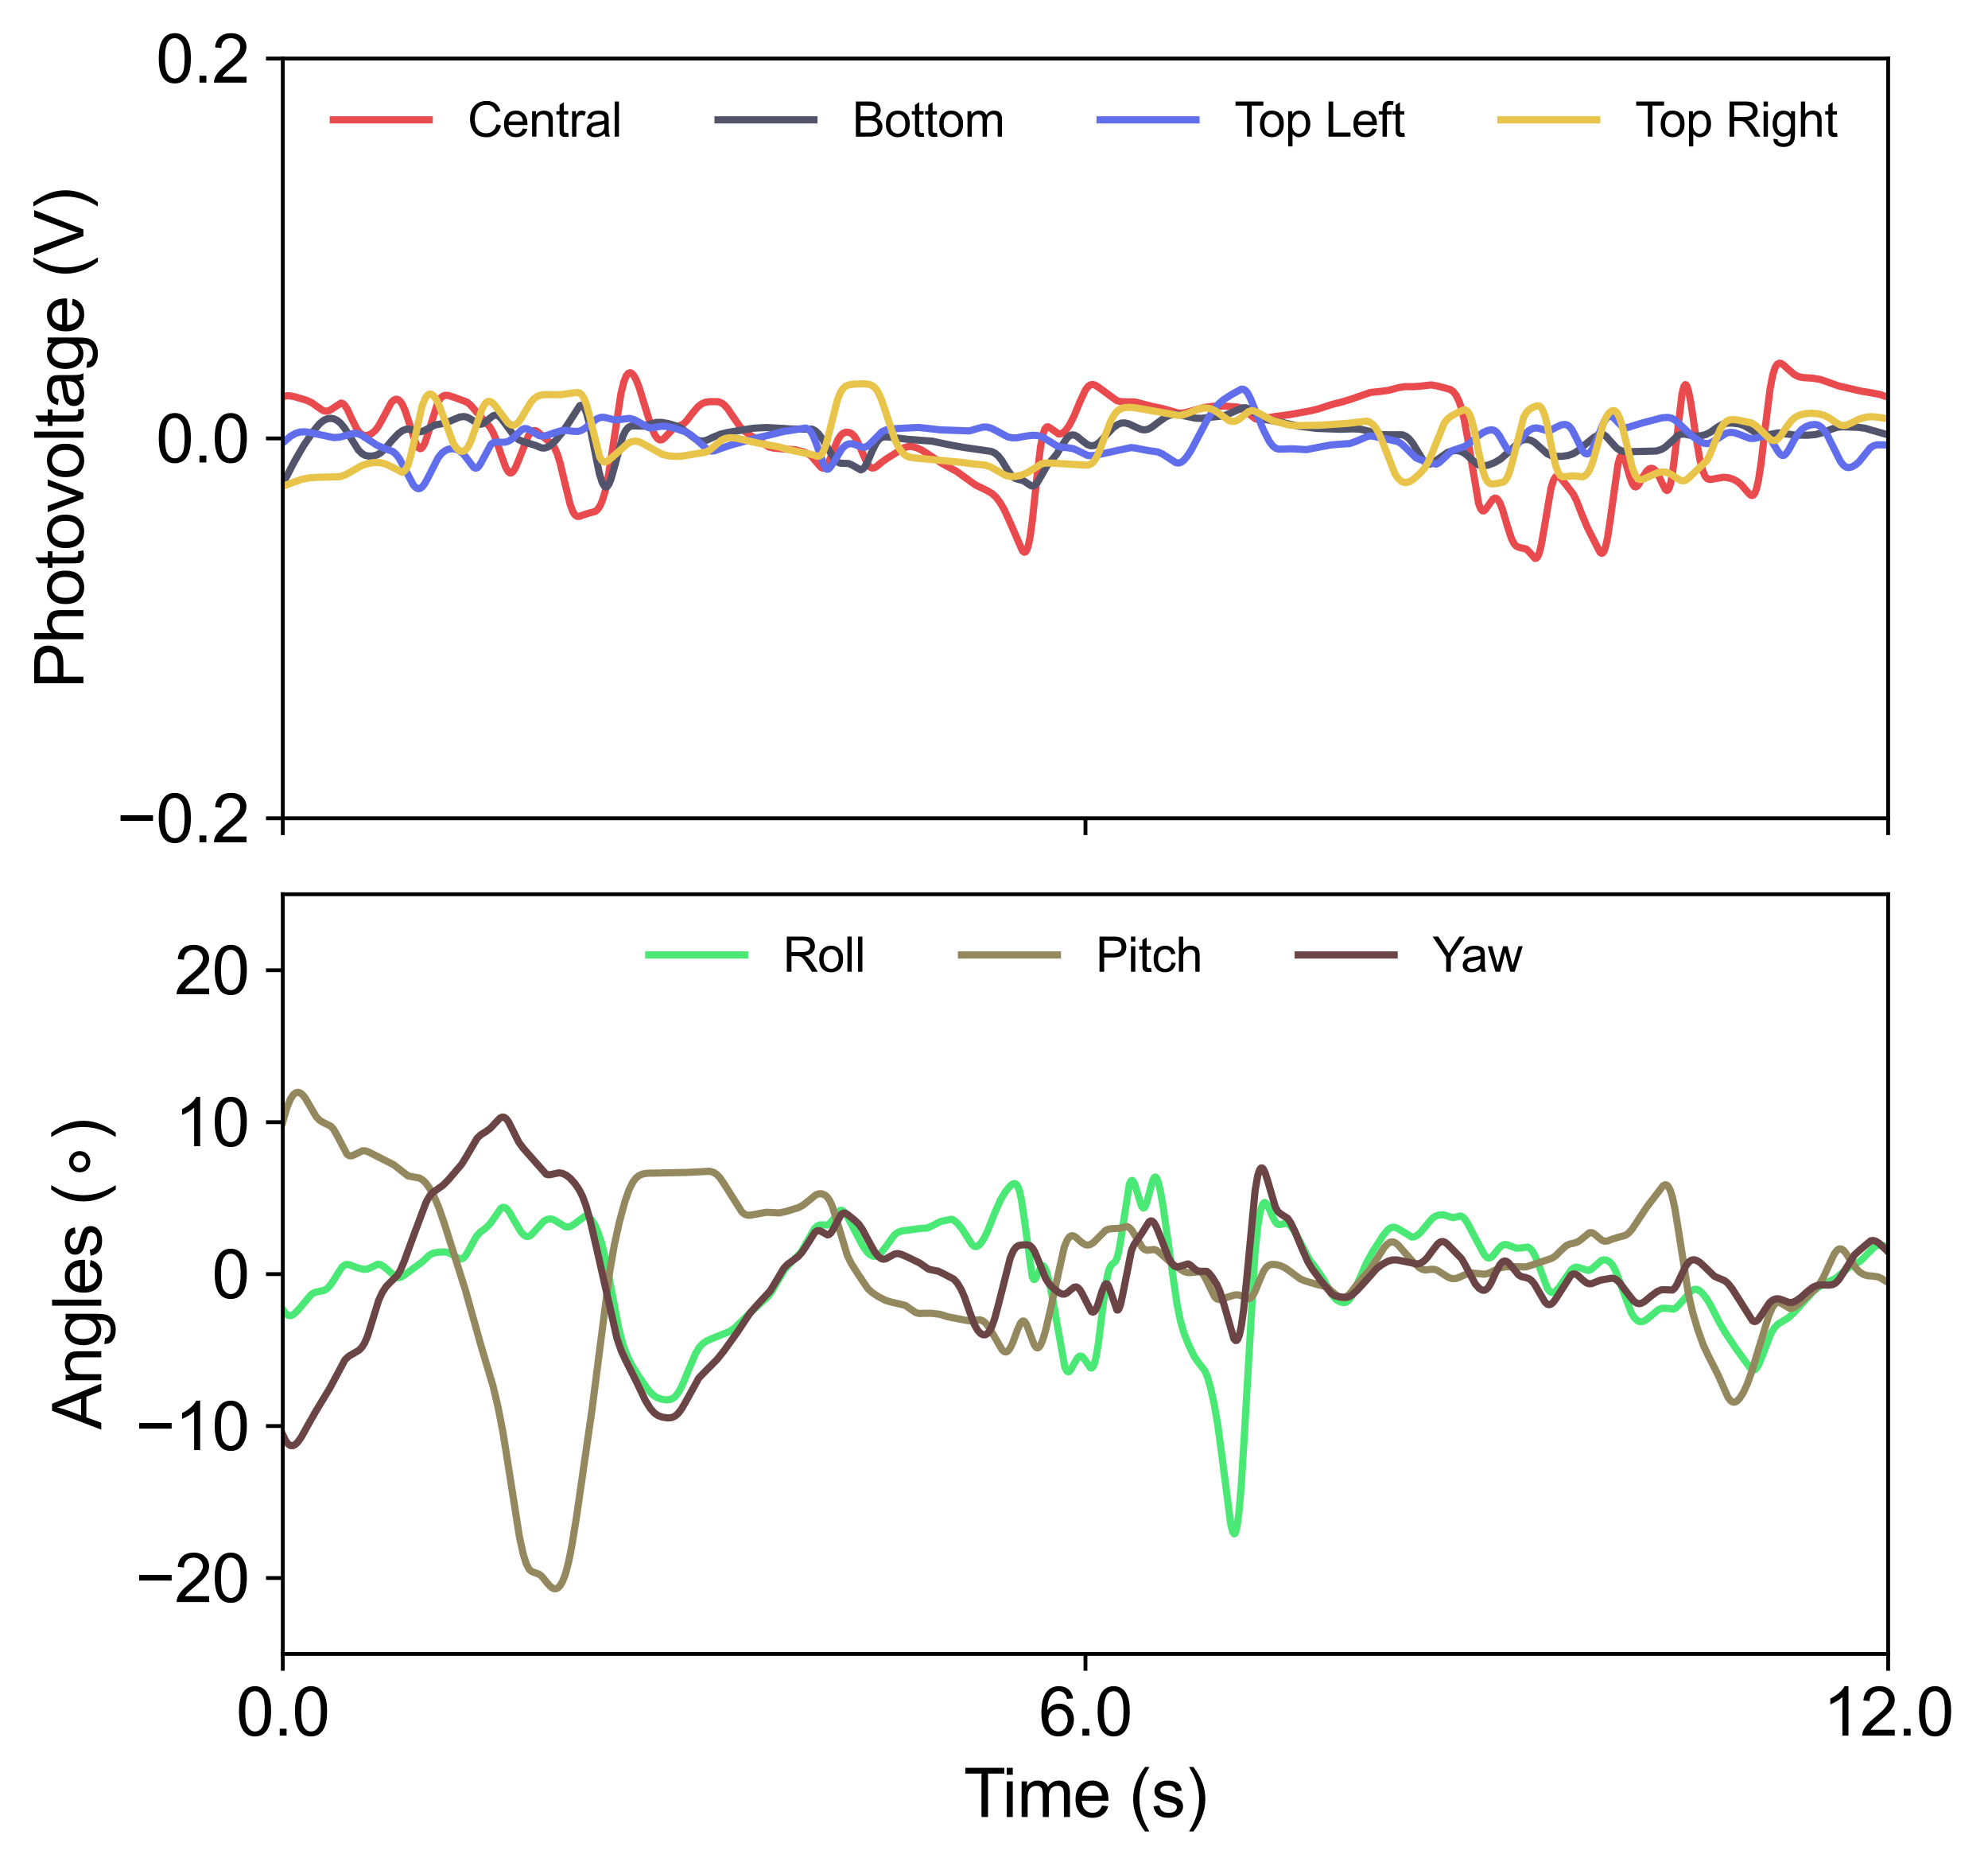 <?xml version="1.0" encoding="utf-8" standalone="no"?>
<!DOCTYPE svg PUBLIC "-//W3C//DTD SVG 1.1//EN"
  "http://www.w3.org/Graphics/SVG/1.1/DTD/svg11.dtd">
<svg xmlns:xlink="http://www.w3.org/1999/xlink" width="414.598pt" height="388.992pt" viewBox="0 0 414.598 388.992" xmlns="http://www.w3.org/2000/svg" version="1.1">
 <defs>
  <style type="text/css">*{stroke-linejoin: round; stroke-linecap: butt}</style>
 </defs>
 <g id="figure_1">
  <g id="patch_1">
   <path d="M 0 388.992 
L 414.598 388.992 
L 414.598 0 
L 0 0 
z
" style="fill: #ffffff"/>
  </g>
  <g id="axes_1">
   <g id="patch_2">
    <path d="M 58.975 170.61 
L 393.775 170.61 
L 393.775 12.21 
L 58.975 12.21 
z
" style="fill: #ffffff"/>
   </g>
   <g id="matplotlib.axis_1">
    <g id="xtick_1">
     <g id="line2d_1">
      <defs>
       <path id="mb6a9c54f86" d="M 0 0 
L 0 3.5 
" style="stroke: #000000; stroke-width: 0.8"/>
      </defs>
      <g>
       <use xlink:href="#mb6a9c54f86" x="58.975" y="170.61" style="stroke: #000000; stroke-width: 0.8"/>
      </g>
     </g>
    </g>
    <g id="xtick_2">
     <g id="line2d_2">
      <g>
       <use xlink:href="#mb6a9c54f86" x="226.375" y="170.61" style="stroke: #000000; stroke-width: 0.8"/>
      </g>
     </g>
    </g>
    <g id="xtick_3">
     <g id="line2d_3">
      <g>
       <use xlink:href="#mb6a9c54f86" x="393.775" y="170.61" style="stroke: #000000; stroke-width: 0.8"/>
      </g>
     </g>
    </g>
   </g>
   <g id="matplotlib.axis_2">
    <g id="ytick_1">
     <g id="line2d_4">
      <defs>
       <path id="m6334b30b83" d="M 0 0 
L -3.5 0 
" style="stroke: #000000; stroke-width: 0.8"/>
      </defs>
      <g>
       <use xlink:href="#m6334b30b83" x="58.975" y="170.61" style="stroke: #000000; stroke-width: 0.8"/>
      </g>
     </g>
     <g id="text_1">
      <!-- −0.2 -->
      <g transform="translate(24.338 175.621) scale(0.14 -0.14)">
       <defs>
        <path id="ArialMT-2212" d="M 3381 1997 
L 356 1997 
L 356 2522 
L 3381 2522 
L 3381 1997 
z
" transform="scale(0.016)"/>
        <path id="ArialMT-30" d="M 266 2259 
Q 266 3072 433 3567 
Q 600 4063 929 4331 
Q 1259 4600 1759 4600 
Q 2128 4600 2406 4451 
Q 2684 4303 2865 4023 
Q 3047 3744 3150 3342 
Q 3253 2941 3253 2259 
Q 3253 1453 3087 958 
Q 2922 463 2592 192 
Q 2263 -78 1759 -78 
Q 1097 -78 719 397 
Q 266 969 266 2259 
z
M 844 2259 
Q 844 1131 1108 757 
Q 1372 384 1759 384 
Q 2147 384 2411 759 
Q 2675 1134 2675 2259 
Q 2675 3391 2411 3762 
Q 2147 4134 1753 4134 
Q 1366 4134 1134 3806 
Q 844 3388 844 2259 
z
" transform="scale(0.016)"/>
        <path id="ArialMT-2e" d="M 581 0 
L 581 641 
L 1222 641 
L 1222 0 
L 581 0 
z
" transform="scale(0.016)"/>
        <path id="ArialMT-32" d="M 3222 541 
L 3222 0 
L 194 0 
Q 188 203 259 391 
Q 375 700 629 1000 
Q 884 1300 1366 1694 
Q 2113 2306 2375 2664 
Q 2638 3022 2638 3341 
Q 2638 3675 2398 3904 
Q 2159 4134 1775 4134 
Q 1369 4134 1125 3890 
Q 881 3647 878 3216 
L 300 3275 
Q 359 3922 746 4261 
Q 1134 4600 1788 4600 
Q 2447 4600 2831 4234 
Q 3216 3869 3216 3328 
Q 3216 3053 3103 2787 
Q 2991 2522 2730 2228 
Q 2469 1934 1863 1422 
Q 1356 997 1212 845 
Q 1069 694 975 541 
L 3222 541 
z
" transform="scale(0.016)"/>
       </defs>
       <use xlink:href="#ArialMT-2212"/>
       <use xlink:href="#ArialMT-30" x="58.398"/>
       <use xlink:href="#ArialMT-2e" x="114.014"/>
       <use xlink:href="#ArialMT-32" x="141.797"/>
      </g>
     </g>
    </g>
    <g id="ytick_2">
     <g id="line2d_5">
      <g>
       <use xlink:href="#m6334b30b83" x="58.975" y="91.41" style="stroke: #000000; stroke-width: 0.8"/>
      </g>
     </g>
     <g id="text_2">
      <!-- 0.0 -->
      <g transform="translate(32.515 96.421) scale(0.14 -0.14)">
       <use xlink:href="#ArialMT-30"/>
       <use xlink:href="#ArialMT-2e" x="55.615"/>
       <use xlink:href="#ArialMT-30" x="83.398"/>
      </g>
     </g>
    </g>
    <g id="ytick_3">
     <g id="line2d_6">
      <g>
       <use xlink:href="#m6334b30b83" x="58.975" y="12.21" style="stroke: #000000; stroke-width: 0.8"/>
      </g>
     </g>
     <g id="text_3">
      <!-- 0.2 -->
      <g transform="translate(32.515 17.221) scale(0.14 -0.14)">
       <use xlink:href="#ArialMT-30"/>
       <use xlink:href="#ArialMT-2e" x="55.615"/>
       <use xlink:href="#ArialMT-32" x="83.398"/>
      </g>
     </g>
    </g>
    <g id="text_4">
     <!-- Photovoltage (V) -->
     <g transform="translate(17.392 143.548) rotate(-90) scale(0.14 -0.14)">
      <defs>
       <path id="ArialMT-50" d="M 494 0 
L 494 4581 
L 2222 4581 
Q 2678 4581 2919 4538 
Q 3256 4481 3484 4323 
Q 3713 4166 3852 3881 
Q 3991 3597 3991 3256 
Q 3991 2672 3619 2267 
Q 3247 1863 2275 1863 
L 1100 1863 
L 1100 0 
L 494 0 
z
M 1100 2403 
L 2284 2403 
Q 2872 2403 3119 2622 
Q 3366 2841 3366 3238 
Q 3366 3525 3220 3729 
Q 3075 3934 2838 4000 
Q 2684 4041 2272 4041 
L 1100 4041 
L 1100 2403 
z
" transform="scale(0.016)"/>
       <path id="ArialMT-68" d="M 422 0 
L 422 4581 
L 984 4581 
L 984 2938 
Q 1378 3394 1978 3394 
Q 2347 3394 2619 3248 
Q 2891 3103 3008 2847 
Q 3125 2591 3125 2103 
L 3125 0 
L 2563 0 
L 2563 2103 
Q 2563 2525 2380 2717 
Q 2197 2909 1863 2909 
Q 1613 2909 1392 2779 
Q 1172 2650 1078 2428 
Q 984 2206 984 1816 
L 984 0 
L 422 0 
z
" transform="scale(0.016)"/>
       <path id="ArialMT-6f" d="M 213 1659 
Q 213 2581 725 3025 
Q 1153 3394 1769 3394 
Q 2453 3394 2887 2945 
Q 3322 2497 3322 1706 
Q 3322 1066 3130 698 
Q 2938 331 2570 128 
Q 2203 -75 1769 -75 
Q 1072 -75 642 372 
Q 213 819 213 1659 
z
M 791 1659 
Q 791 1022 1069 705 
Q 1347 388 1769 388 
Q 2188 388 2466 706 
Q 2744 1025 2744 1678 
Q 2744 2294 2464 2611 
Q 2184 2928 1769 2928 
Q 1347 2928 1069 2612 
Q 791 2297 791 1659 
z
" transform="scale(0.016)"/>
       <path id="ArialMT-74" d="M 1650 503 
L 1731 6 
Q 1494 -44 1306 -44 
Q 1000 -44 831 53 
Q 663 150 594 308 
Q 525 466 525 972 
L 525 2881 
L 113 2881 
L 113 3319 
L 525 3319 
L 525 4141 
L 1084 4478 
L 1084 3319 
L 1650 3319 
L 1650 2881 
L 1084 2881 
L 1084 941 
Q 1084 700 1114 631 
Q 1144 563 1211 522 
Q 1278 481 1403 481 
Q 1497 481 1650 503 
z
" transform="scale(0.016)"/>
       <path id="ArialMT-76" d="M 1344 0 
L 81 3319 
L 675 3319 
L 1388 1331 
Q 1503 1009 1600 663 
Q 1675 925 1809 1294 
L 2547 3319 
L 3125 3319 
L 1869 0 
L 1344 0 
z
" transform="scale(0.016)"/>
       <path id="ArialMT-6c" d="M 409 0 
L 409 4581 
L 972 4581 
L 972 0 
L 409 0 
z
" transform="scale(0.016)"/>
       <path id="ArialMT-61" d="M 2588 409 
Q 2275 144 1986 34 
Q 1697 -75 1366 -75 
Q 819 -75 525 192 
Q 231 459 231 875 
Q 231 1119 342 1320 
Q 453 1522 633 1644 
Q 813 1766 1038 1828 
Q 1203 1872 1538 1913 
Q 2219 1994 2541 2106 
Q 2544 2222 2544 2253 
Q 2544 2597 2384 2738 
Q 2169 2928 1744 2928 
Q 1347 2928 1158 2789 
Q 969 2650 878 2297 
L 328 2372 
Q 403 2725 575 2942 
Q 747 3159 1072 3276 
Q 1397 3394 1825 3394 
Q 2250 3394 2515 3294 
Q 2781 3194 2906 3042 
Q 3031 2891 3081 2659 
Q 3109 2516 3109 2141 
L 3109 1391 
Q 3109 606 3145 398 
Q 3181 191 3288 0 
L 2700 0 
Q 2613 175 2588 409 
z
M 2541 1666 
Q 2234 1541 1622 1453 
Q 1275 1403 1131 1340 
Q 988 1278 909 1158 
Q 831 1038 831 891 
Q 831 666 1001 516 
Q 1172 366 1500 366 
Q 1825 366 2078 508 
Q 2331 650 2450 897 
Q 2541 1088 2541 1459 
L 2541 1666 
z
" transform="scale(0.016)"/>
       <path id="ArialMT-67" d="M 319 -275 
L 866 -356 
Q 900 -609 1056 -725 
Q 1266 -881 1628 -881 
Q 2019 -881 2231 -725 
Q 2444 -569 2519 -288 
Q 2563 -116 2559 434 
Q 2191 0 1641 0 
Q 956 0 581 494 
Q 206 988 206 1678 
Q 206 2153 378 2554 
Q 550 2956 876 3175 
Q 1203 3394 1644 3394 
Q 2231 3394 2613 2919 
L 2613 3319 
L 3131 3319 
L 3131 450 
Q 3131 -325 2973 -648 
Q 2816 -972 2473 -1159 
Q 2131 -1347 1631 -1347 
Q 1038 -1347 672 -1080 
Q 306 -813 319 -275 
z
M 784 1719 
Q 784 1066 1043 766 
Q 1303 466 1694 466 
Q 2081 466 2343 764 
Q 2606 1063 2606 1700 
Q 2606 2309 2336 2618 
Q 2066 2928 1684 2928 
Q 1309 2928 1046 2623 
Q 784 2319 784 1719 
z
" transform="scale(0.016)"/>
       <path id="ArialMT-65" d="M 2694 1069 
L 3275 997 
Q 3138 488 2766 206 
Q 2394 -75 1816 -75 
Q 1088 -75 661 373 
Q 234 822 234 1631 
Q 234 2469 665 2931 
Q 1097 3394 1784 3394 
Q 2450 3394 2872 2941 
Q 3294 2488 3294 1666 
Q 3294 1616 3291 1516 
L 816 1516 
Q 847 969 1125 678 
Q 1403 388 1819 388 
Q 2128 388 2347 550 
Q 2566 713 2694 1069 
z
M 847 1978 
L 2700 1978 
Q 2663 2397 2488 2606 
Q 2219 2931 1791 2931 
Q 1403 2931 1139 2672 
Q 875 2413 847 1978 
z
" transform="scale(0.016)"/>
       <path id="ArialMT-20" transform="scale(0.016)"/>
       <path id="ArialMT-28" d="M 1497 -1347 
Q 1031 -759 709 28 
Q 388 816 388 1659 
Q 388 2403 628 3084 
Q 909 3875 1497 4659 
L 1900 4659 
Q 1522 4009 1400 3731 
Q 1209 3300 1100 2831 
Q 966 2247 966 1656 
Q 966 153 1900 -1347 
L 1497 -1347 
z
" transform="scale(0.016)"/>
       <path id="ArialMT-56" d="M 1803 0 
L 28 4581 
L 684 4581 
L 1875 1253 
Q 2019 853 2116 503 
Q 2222 878 2363 1253 
L 3600 4581 
L 4219 4581 
L 2425 0 
L 1803 0 
z
" transform="scale(0.016)"/>
       <path id="ArialMT-29" d="M 791 -1347 
L 388 -1347 
Q 1322 153 1322 1656 
Q 1322 2244 1188 2822 
Q 1081 3291 891 3722 
Q 769 4003 388 4659 
L 791 4659 
Q 1378 3875 1659 3084 
Q 1900 2403 1900 1659 
Q 1900 816 1576 28 
Q 1253 -759 791 -1347 
z
" transform="scale(0.016)"/>
      </defs>
      <use xlink:href="#ArialMT-50"/>
      <use xlink:href="#ArialMT-68" x="66.699"/>
      <use xlink:href="#ArialMT-6f" x="122.314"/>
      <use xlink:href="#ArialMT-74" x="177.93"/>
      <use xlink:href="#ArialMT-6f" x="205.713"/>
      <use xlink:href="#ArialMT-76" x="261.328"/>
      <use xlink:href="#ArialMT-6f" x="311.328"/>
      <use xlink:href="#ArialMT-6c" x="366.943"/>
      <use xlink:href="#ArialMT-74" x="389.16"/>
      <use xlink:href="#ArialMT-61" x="416.943"/>
      <use xlink:href="#ArialMT-67" x="472.559"/>
      <use xlink:href="#ArialMT-65" x="528.174"/>
      <use xlink:href="#ArialMT-20" x="583.789"/>
      <use xlink:href="#ArialMT-28" x="611.572"/>
      <use xlink:href="#ArialMT-56" x="644.873"/>
      <use xlink:href="#ArialMT-29" x="711.572"/>
     </g>
    </g>
   </g>
   <g id="line2d_7">
    <path d="M 58.947 82.769 
L 59.561 82.54 
L 60.314 82.512 
L 61.43 82.712 
L 63.969 83.466 
L 65.029 83.967 
L 66.117 84.755 
L 67.317 85.575 
L 67.959 85.744 
L 68.517 85.662 
L 69.131 85.332 
L 71.112 84.03 
L 71.502 84.15 
L 71.921 84.529 
L 72.451 85.355 
L 73.316 87.213 
L 74.404 89.426 
L 75.045 90.267 
L 75.603 90.669 
L 76.161 90.811 
L 76.775 90.736 
L 77.473 90.419 
L 78.17 89.845 
L 78.868 88.957 
L 79.677 87.524 
L 81.602 83.934 
L 82.16 83.396 
L 82.606 83.233 
L 83.025 83.317 
L 83.443 83.649 
L 83.918 84.339 
L 84.476 85.574 
L 85.257 87.919 
L 86.736 92.455 
L 87.238 93.311 
L 87.6 93.544 
L 87.879 93.482 
L 88.186 93.166 
L 88.577 92.417 
L 89.135 90.803 
L 91.311 83.903 
L 91.897 82.988 
L 92.427 82.556 
L 92.957 82.41 
L 93.599 82.478 
L 94.938 82.922 
L 97.421 83.853 
L 98.202 84.525 
L 99.346 85.864 
L 100.909 87.608 
L 102.136 89.003 
L 102.806 90.135 
L 103.503 91.776 
L 104.536 94.883 
L 105.484 97.499 
L 106.014 98.37 
L 106.377 98.614 
L 106.684 98.581 
L 107.019 98.304 
L 107.465 97.593 
L 108.107 96.077 
L 110.171 90.881 
L 110.757 90.083 
L 111.232 89.785 
L 111.65 89.776 
L 112.124 90.009 
L 112.878 90.689 
L 114.105 91.758 
L 115.166 92.65 
L 115.696 93.442 
L 116.226 94.654 
L 116.84 96.649 
L 117.76 100.533 
L 118.904 105.172 
L 119.49 106.711 
L 119.964 107.409 
L 120.383 107.666 
L 120.829 107.671 
L 121.527 107.407 
L 122.615 107.038 
L 124.121 106.641 
L 124.652 106.19 
L 125.154 105.446 
L 125.656 104.292 
L 126.214 102.404 
L 126.828 99.476 
L 127.609 94.535 
L 129.506 82.003 
L 130.12 79.55 
L 130.622 78.341 
L 131.041 77.832 
L 131.403 77.713 
L 131.738 77.838 
L 132.129 78.238 
L 132.631 79.112 
L 133.273 80.727 
L 134.221 83.805 
L 135.867 89.138 
L 136.593 90.738 
L 137.151 91.474 
L 137.597 91.724 
L 137.988 91.704 
L 138.434 91.444 
L 139.076 90.777 
L 140.331 89.449 
L 141.029 89.07 
L 142.536 88.393 
L 143.205 87.732 
L 144.433 86.112 
L 145.549 84.813 
L 146.386 84.164 
L 147.139 83.859 
L 148.115 83.735 
L 149.762 83.754 
L 150.431 83.987 
L 151.073 84.452 
L 151.798 85.269 
L 152.886 86.889 
L 154.309 88.937 
L 155.23 89.864 
L 156.458 90.746 
L 160.364 93.205 
L 161.424 93.448 
L 163.237 93.586 
L 165.888 93.779 
L 167.701 94.255 
L 168.65 94.703 
L 169.375 95.294 
L 170.212 96.29 
L 171.245 97.465 
L 171.663 97.63 
L 171.998 97.538 
L 172.361 97.187 
L 172.807 96.416 
L 173.505 94.693 
L 174.732 91.678 
L 175.346 90.75 
L 175.904 90.291 
L 176.462 90.111 
L 177.048 90.148 
L 177.606 90.402 
L 178.136 90.901 
L 178.694 91.764 
L 179.419 93.365 
L 180.87 96.678 
L 181.4 97.34 
L 181.847 97.574 
L 182.265 97.552 
L 182.795 97.278 
L 183.855 96.39 
L 184.944 95.62 
L 187.399 94.075 
L 188.598 93.331 
L 189.38 93.104 
L 190.189 93.108 
L 191.137 93.349 
L 192.309 93.887 
L 193.732 94.803 
L 196.466 96.628 
L 199.507 98.294 
L 203.413 101.102 
L 205.813 102.263 
L 206.929 102.927 
L 207.738 103.676 
L 208.575 104.775 
L 209.495 106.384 
L 210.584 108.773 
L 213.234 114.855 
L 213.597 115.135 
L 213.848 115.078 
L 214.099 114.756 
L 214.406 113.931 
L 214.797 112.109 
L 215.299 108.507 
L 216.191 100.006 
L 217.001 93.198 
L 217.503 90.581 
L 217.921 89.416 
L 218.256 89.028 
L 218.563 88.981 
L 218.954 89.188 
L 220.767 90.48 
L 221.269 90.444 
L 221.772 90.183 
L 222.357 89.606 
L 223.055 88.582 
L 223.948 86.834 
L 225.287 83.629 
L 226.319 81.401 
L 226.933 80.562 
L 227.435 80.22 
L 227.91 80.159 
L 228.44 80.322 
L 229.221 80.83 
L 232.904 83.531 
L 233.768 83.749 
L 234.857 83.774 
L 236.67 83.808 
L 237.842 84.097 
L 240.018 84.672 
L 242.39 85.172 
L 245.71 86.118 
L 246.742 86.117 
L 247.802 85.88 
L 251.345 84.911 
L 253.103 84.698 
L 255.251 84.665 
L 258.097 84.869 
L 258.906 85.161 
L 259.688 85.693 
L 261.808 87.319 
L 262.45 87.424 
L 263.287 87.313 
L 265.77 86.867 
L 269.118 86.419 
L 273.135 85.686 
L 274.837 85.29 
L 277.767 84.336 
L 279.915 83.79 
L 281.784 83.215 
L 285.83 81.817 
L 287.56 81.649 
L 289.457 81.41 
L 291.689 80.819 
L 293.056 80.603 
L 294.618 80.62 
L 295.958 80.54 
L 298.497 80.254 
L 299.752 80.475 
L 302.486 81.212 
L 303.1 81.676 
L 303.658 82.391 
L 304.216 83.5 
L 304.774 85.121 
L 305.388 87.63 
L 306.113 91.629 
L 308.373 105.018 
L 308.82 106.144 
L 309.154 106.501 
L 309.433 106.52 
L 309.74 106.308 
L 310.242 105.626 
L 311.33 104.081 
L 311.749 103.856 
L 312.084 103.915 
L 312.419 104.211 
L 312.837 104.92 
L 313.367 106.303 
L 314.344 109.636 
L 315.236 112.346 
L 315.795 113.418 
L 316.269 113.911 
L 316.771 114.114 
L 318.333 114.485 
L 318.863 115.019 
L 320.119 116.425 
L 320.398 116.391 
L 320.677 116.087 
L 321.012 115.304 
L 321.43 113.657 
L 322.044 110.151 
L 323.439 101.885 
L 323.969 100.131 
L 324.388 99.439 
L 324.723 99.262 
L 325.057 99.345 
L 325.504 99.728 
L 326.731 101.242 
L 328.126 103.05 
L 328.796 104.4 
L 329.884 107.222 
L 331.028 109.935 
L 333.678 115.16 
L 334.013 115.372 
L 334.264 115.28 
L 334.515 114.925 
L 334.85 113.992 
L 335.269 112.055 
L 335.855 108.1 
L 337.445 96.674 
L 337.863 95.285 
L 338.142 94.929 
L 338.366 94.958 
L 338.617 95.288 
L 338.979 96.203 
L 339.844 99.253 
L 340.43 100.877 
L 340.821 101.426 
L 341.128 101.531 
L 341.435 101.375 
L 341.825 100.889 
L 342.662 99.373 
L 343.443 98.181 
L 343.974 97.74 
L 344.42 97.633 
L 344.838 97.761 
L 345.285 98.152 
L 345.787 98.909 
L 346.512 100.464 
L 347.294 102.018 
L 347.628 102.265 
L 347.852 102.176 
L 348.103 101.771 
L 348.41 100.777 
L 348.8 98.669 
L 349.358 94.222 
L 350.781 82.137 
L 351.172 80.588 
L 351.451 80.192 
L 351.618 80.232 
L 351.841 80.587 
L 352.148 81.574 
L 352.623 83.978 
L 353.599 90.468 
L 354.52 95.908 
L 355.106 98.176 
L 355.608 99.309 
L 356.054 99.802 
L 356.501 99.964 
L 357.087 99.911 
L 359.374 99.512 
L 360.462 99.605 
L 361.467 99.918 
L 362.387 100.433 
L 363.224 101.152 
L 364.229 102.348 
L 365.038 103.209 
L 365.401 103.328 
L 365.68 103.204 
L 365.987 102.777 
L 366.321 101.888 
L 366.74 100.067 
L 367.27 96.628 
L 368.135 89.214 
L 369.139 81.162 
L 369.725 78.102 
L 370.2 76.633 
L 370.618 75.962 
L 371.009 75.731 
L 371.399 75.766 
L 371.901 76.056 
L 372.85 76.921 
L 374.189 78.072 
L 375.054 78.514 
L 375.947 78.717 
L 378.067 78.859 
L 379.63 79.122 
L 380.969 79.578 
L 383.396 80.457 
L 388.139 81.557 
L 390.092 81.872 
L 391.934 82.222 
L 393.775 82.809 
L 393.775 82.809 
" clip-path="url(#pe4716c6923)" style="fill: none; stroke: #e84a4e; stroke-width: 1.5; stroke-linecap: square"/>
   </g>
   <g id="line2d_8">
    <path d="M 58.947 100.945 
L 61.374 96.261 
L 63.3 92.926 
L 65.42 89.826 
L 66.592 88.394 
L 67.429 87.698 
L 68.21 87.327 
L 68.963 87.215 
L 69.661 87.332 
L 70.358 87.679 
L 71.084 88.3 
L 71.893 89.299 
L 72.981 91.034 
L 74.711 93.785 
L 75.464 94.551 
L 76.133 94.93 
L 76.887 95.095 
L 77.835 95.068 
L 78.672 94.836 
L 79.398 94.405 
L 80.207 93.653 
L 81.713 91.86 
L 83.053 90.436 
L 83.945 89.784 
L 84.671 89.51 
L 85.341 89.488 
L 86.177 89.705 
L 87.433 90.026 
L 88.075 89.942 
L 88.8 89.608 
L 90.725 88.602 
L 91.841 88.405 
L 93.125 88.127 
L 94.324 87.6 
L 95.887 86.95 
L 96.724 86.846 
L 97.421 86.984 
L 98.147 87.376 
L 99.876 88.447 
L 100.406 88.442 
L 100.937 88.207 
L 101.69 87.594 
L 102.834 86.681 
L 103.364 86.544 
L 103.81 86.648 
L 104.312 87.014 
L 104.954 87.797 
L 107.382 91.085 
L 108.246 91.722 
L 109.083 92.066 
L 111.762 92.893 
L 112.906 93.382 
L 113.575 93.416 
L 114.217 93.219 
L 114.942 92.746 
L 115.891 91.829 
L 117.23 90.192 
L 118.541 88.253 
L 120.913 84.582 
L 121.276 84.484 
L 121.583 84.642 
L 121.917 85.106 
L 122.336 86.142 
L 122.866 88.138 
L 123.675 92.2 
L 124.986 98.683 
L 125.572 100.557 
L 126.019 101.344 
L 126.353 101.536 
L 126.632 101.428 
L 126.939 101.034 
L 127.358 100.07 
L 127.944 98.072 
L 129.897 90.927 
L 130.483 89.751 
L 131.013 89.135 
L 131.543 88.852 
L 132.129 88.797 
L 134.5 88.847 
L 135.867 88.326 
L 136.9 88.072 
L 137.904 88.065 
L 139.327 88.298 
L 140.945 88.783 
L 142.117 89.35 
L 143.205 90.14 
L 145.186 91.635 
L 145.967 91.92 
L 146.693 91.951 
L 147.474 91.751 
L 148.785 91.131 
L 150.264 90.524 
L 151.826 90.154 
L 157.099 89.285 
L 159.75 89.139 
L 161.898 89.25 
L 165.19 89.449 
L 169.375 89.479 
L 170.045 89.84 
L 170.714 90.464 
L 171.524 91.554 
L 172.779 93.689 
L 174.035 95.702 
L 174.676 96.334 
L 175.234 96.579 
L 175.904 96.604 
L 176.964 96.637 
L 177.606 96.917 
L 179.531 97.976 
L 179.922 97.807 
L 180.34 97.36 
L 180.87 96.426 
L 181.93 93.945 
L 182.767 92.291 
L 183.381 91.543 
L 183.939 91.191 
L 184.553 91.066 
L 185.474 91.137 
L 189.212 91.589 
L 194.346 91.977 
L 197.833 92.706 
L 200.735 93.251 
L 204.418 93.78 
L 206.761 94.124 
L 207.515 94.488 
L 208.212 95.084 
L 208.938 96.013 
L 210.193 98.083 
L 211.03 99.234 
L 211.644 99.715 
L 212.286 99.921 
L 213.485 100.239 
L 214.238 100.764 
L 215.076 101.302 
L 215.494 101.327 
L 215.885 101.125 
L 216.331 100.623 
L 217.001 99.473 
L 218.396 97.032 
L 219.316 95.97 
L 220.376 94.692 
L 221.409 93.012 
L 222.469 91.401 
L 223.083 90.845 
L 223.585 90.665 
L 224.087 90.721 
L 224.673 91.028 
L 225.65 91.844 
L 226.766 92.688 
L 227.463 92.936 
L 228.077 92.917 
L 228.691 92.665 
L 229.388 92.122 
L 230.476 90.941 
L 232.122 89.208 
L 233.071 88.517 
L 233.852 88.213 
L 234.578 88.173 
L 235.387 88.369 
L 236.586 88.929 
L 238.009 89.546 
L 238.763 89.629 
L 239.46 89.473 
L 240.241 89.053 
L 241.581 88.024 
L 243.087 86.958 
L 244.064 86.529 
L 244.956 86.375 
L 245.933 86.44 
L 247.495 86.813 
L 249.393 87.204 
L 250.62 87.228 
L 252.294 87 
L 254.163 86.826 
L 255.391 86.64 
L 256.395 86.238 
L 259.074 85.043 
L 259.743 85.009 
L 260.357 85.211 
L 261.111 85.727 
L 262.98 87.106 
L 263.956 87.479 
L 265.268 87.714 
L 267.5 88.105 
L 270.875 88.867 
L 274.726 89.326 
L 279.497 89.496 
L 282.231 89.414 
L 283.709 89.484 
L 285.021 89.783 
L 288.173 90.615 
L 289.568 90.659 
L 292.47 90.645 
L 293.195 90.951 
L 293.865 91.482 
L 294.591 92.361 
L 295.539 93.906 
L 296.906 96.119 
L 297.492 96.649 
L 297.966 96.796 
L 298.441 96.706 
L 299.055 96.338 
L 301.9 94.318 
L 302.905 94.004 
L 303.825 93.941 
L 304.635 94.103 
L 305.388 94.486 
L 306.253 95.198 
L 308.122 96.823 
L 308.82 97.093 
L 309.545 97.134 
L 310.438 96.947 
L 311.749 96.429 
L 312.893 95.754 
L 313.925 94.873 
L 317.05 91.965 
L 317.831 91.669 
L 318.557 91.624 
L 319.282 91.809 
L 320.035 92.244 
L 320.956 93.058 
L 322.658 94.596 
L 323.439 94.971 
L 324.332 95.144 
L 325.671 95.155 
L 327.066 94.959 
L 328.098 94.594 
L 329.019 94.023 
L 330.358 92.872 
L 332.311 91.28 
L 333.372 90.61 
L 333.93 90.494 
L 334.432 90.619 
L 334.962 90.993 
L 335.743 91.868 
L 337.11 93.397 
L 337.863 93.882 
L 338.645 94.117 
L 339.705 94.184 
L 345.452 94.036 
L 346.485 93.703 
L 347.322 93.198 
L 348.27 92.344 
L 349.944 90.796 
L 350.586 90.526 
L 351.228 90.491 
L 352.232 90.7 
L 353.571 90.919 
L 354.715 90.867 
L 355.747 90.601 
L 356.696 90.121 
L 358.286 88.991 
L 359.291 88.442 
L 360.156 88.226 
L 361.244 88.205 
L 362.75 88.4 
L 363.755 88.739 
L 364.759 89.329 
L 366.879 90.674 
L 367.605 90.815 
L 368.358 90.733 
L 370.925 90.239 
L 372.292 90.44 
L 374.412 90.709 
L 376.951 90.748 
L 378.57 90.607 
L 379.964 90.253 
L 381.834 89.519 
L 383.201 89.077 
L 384.261 88.979 
L 387.609 89.105 
L 388.948 89.289 
L 390.678 89.791 
L 393.524 90.6 
L 393.775 90.654 
L 393.775 90.654 
" clip-path="url(#pe4716c6923)" style="fill: none; stroke: #51546b; stroke-width: 1.5; stroke-linecap: square"/>
   </g>
   <g id="line2d_9">
    <path d="M 58.947 92.356 
L 60.677 90.893 
L 61.681 90.34 
L 62.63 90.073 
L 63.606 90.03 
L 64.75 90.207 
L 69.577 91.234 
L 70.805 91.155 
L 71.976 90.849 
L 73.79 90.35 
L 74.543 90.406 
L 75.324 90.701 
L 76.385 91.374 
L 78.617 92.831 
L 79.9 93.362 
L 81.937 94.154 
L 82.606 94.73 
L 83.276 95.617 
L 84.113 97.139 
L 86.205 101.137 
L 86.791 101.722 
L 87.238 101.89 
L 87.656 101.808 
L 88.103 101.47 
L 88.633 100.763 
L 89.386 99.344 
L 91.367 95.453 
L 92.148 94.49 
L 92.874 93.934 
L 93.627 93.631 
L 94.408 93.55 
L 95.189 93.693 
L 95.915 94.053 
L 96.612 94.647 
L 97.393 95.629 
L 98.788 97.456 
L 99.207 97.622 
L 99.542 97.523 
L 99.904 97.174 
L 100.406 96.339 
L 102.387 92.648 
L 102.918 92.267 
L 103.475 92.139 
L 104.396 92.205 
L 105.373 92.196 
L 106.098 91.965 
L 106.823 91.498 
L 107.744 90.607 
L 108.86 89.567 
L 109.418 89.351 
L 109.92 89.398 
L 110.534 89.707 
L 112.459 90.842 
L 113.185 90.926 
L 114.022 90.791 
L 115.5 90.277 
L 117.119 89.789 
L 118.095 89.73 
L 119.379 89.915 
L 120.411 89.97 
L 121.164 89.778 
L 121.945 89.338 
L 123.117 88.381 
L 124.484 87.328 
L 125.237 87.022 
L 125.907 86.987 
L 126.744 87.192 
L 128.139 87.541 
L 129.004 87.495 
L 131.292 87.235 
L 132.157 87.452 
L 133.105 87.938 
L 135.254 89.16 
L 135.951 89.216 
L 136.9 89.031 
L 138.127 88.84 
L 139.188 88.927 
L 140.806 89.304 
L 142.898 90.021 
L 143.986 90.607 
L 144.935 91.382 
L 147.753 93.939 
L 148.367 94.059 
L 149.064 93.96 
L 150.347 93.487 
L 152.524 92.76 
L 157.741 91.332 
L 159.973 90.817 
L 163.293 89.992 
L 168.036 89.241 
L 168.566 89.464 
L 169.041 89.925 
L 169.543 90.766 
L 170.129 92.236 
L 172.054 97.544 
L 172.416 97.83 
L 172.723 97.812 
L 173.058 97.555 
L 173.56 96.838 
L 175.681 93.421 
L 176.406 92.806 
L 177.048 92.537 
L 177.662 92.516 
L 178.387 92.732 
L 179.949 93.28 
L 180.507 93.199 
L 181.065 92.891 
L 181.763 92.235 
L 183.883 90.06 
L 184.665 89.676 
L 185.613 89.471 
L 187.845 89.312 
L 191.584 89.124 
L 193.397 89.322 
L 196.076 89.627 
L 202.186 89.843 
L 203.497 89.451 
L 205.004 89.043 
L 205.869 89.046 
L 206.733 89.281 
L 207.794 89.816 
L 210.165 91.092 
L 211.114 91.296 
L 212.118 91.272 
L 213.792 90.953 
L 215.382 90.751 
L 216.47 90.823 
L 217.363 91.107 
L 218.34 91.674 
L 220.432 92.976 
L 221.381 93.243 
L 222.804 93.362 
L 223.864 93.556 
L 224.785 93.964 
L 226.766 94.937 
L 227.603 95.026 
L 228.579 94.892 
L 235.917 93.307 
L 236.921 93.453 
L 239.544 93.954 
L 241.441 94.223 
L 242.39 94.626 
L 243.589 95.405 
L 245.208 96.451 
L 245.793 96.544 
L 246.296 96.4 
L 246.854 95.996 
L 247.551 95.195 
L 248.472 93.778 
L 249.727 91.388 
L 251.82 87.422 
L 253.159 85.364 
L 254.191 84.161 
L 255.251 83.272 
L 256.925 82.211 
L 258.878 81.144 
L 259.353 81.172 
L 259.771 81.435 
L 260.218 81.996 
L 260.804 83.128 
L 261.92 85.909 
L 263.566 89.818 
L 264.71 92.024 
L 265.435 92.987 
L 266.049 93.455 
L 266.663 93.643 
L 267.5 93.637 
L 269.397 93.577 
L 272.522 93.739 
L 274.251 93.391 
L 277.544 92.774 
L 279.19 92.635 
L 281.505 92.476 
L 282.482 92.142 
L 285.467 90.899 
L 286.36 90.942 
L 287.839 91.282 
L 289.931 91.704 
L 291.41 92.04 
L 292.191 92.467 
L 292.972 93.165 
L 295.316 95.476 
L 296.181 95.84 
L 299.473 96.776 
L 300.003 96.55 
L 300.617 96.032 
L 302.709 94.036 
L 303.546 93.721 
L 305.388 93.114 
L 306.364 92.49 
L 307.955 91.144 
L 309.182 90.247 
L 310.214 89.763 
L 311.024 89.606 
L 311.582 89.713 
L 312.084 90.052 
L 312.614 90.706 
L 313.395 92.094 
L 314.288 93.564 
L 314.762 93.948 
L 315.125 93.988 
L 315.515 93.797 
L 316.018 93.273 
L 317.078 91.733 
L 318.11 90.42 
L 318.975 89.677 
L 319.728 89.302 
L 320.398 89.209 
L 321.068 89.346 
L 322.825 89.839 
L 323.439 89.678 
L 324.443 89.13 
L 325.587 88.597 
L 326.313 88.488 
L 326.871 88.623 
L 327.345 88.967 
L 327.847 89.613 
L 328.489 90.836 
L 330.079 94.051 
L 330.582 94.539 
L 331 94.65 
L 331.363 94.523 
L 331.781 94.119 
L 332.283 93.289 
L 332.981 91.652 
L 334.515 87.947 
L 335.101 87.129 
L 335.576 86.816 
L 335.994 86.801 
L 336.44 87.031 
L 337.054 87.651 
L 338.282 88.94 
L 338.812 89.165 
L 339.37 89.16 
L 340.263 88.882 
L 342.355 88.225 
L 346.652 87.1 
L 347.852 87.029 
L 348.605 87.194 
L 349.302 87.577 
L 350.167 88.334 
L 352.901 90.915 
L 354.548 92.072 
L 355.413 92.438 
L 356.11 92.495 
L 356.78 92.319 
L 357.589 91.859 
L 360.044 90.304 
L 360.853 90.141 
L 361.662 90.206 
L 362.611 90.52 
L 364.954 91.413 
L 365.791 91.418 
L 366.796 91.184 
L 368.023 90.912 
L 368.553 91.035 
L 369.028 91.374 
L 369.586 92.076 
L 370.646 93.898 
L 371.288 94.743 
L 371.706 94.973 
L 372.069 94.925 
L 372.459 94.624 
L 372.99 93.889 
L 374.161 91.723 
L 375.11 90.241 
L 375.891 89.428 
L 376.7 88.914 
L 377.649 88.586 
L 378.542 88.502 
L 379.211 88.657 
L 379.797 89.027 
L 380.411 89.691 
L 381.136 90.825 
L 382.197 92.955 
L 383.815 96.187 
L 384.484 97.038 
L 385.042 97.41 
L 385.572 97.5 
L 386.186 97.358 
L 386.94 96.94 
L 387.721 96.256 
L 388.613 95.15 
L 390.009 93.412 
L 390.678 92.955 
L 391.376 92.759 
L 392.436 92.738 
L 393.775 92.789 
L 393.775 92.789 
" clip-path="url(#pe4716c6923)" style="fill: none; stroke: #616eeb; stroke-width: 1.5; stroke-linecap: square"/>
   </g>
   <g id="line2d_10">
    <path d="M 58.947 101.382 
L 60.677 100.75 
L 62.965 99.926 
L 64.527 99.624 
L 66.285 99.514 
L 70.916 99.393 
L 72.004 99.009 
L 73.26 98.31 
L 75.408 97.089 
L 76.692 96.658 
L 78.059 96.434 
L 79.258 96.458 
L 80.319 96.703 
L 81.379 97.186 
L 83.834 98.46 
L 84.225 98.302 
L 84.615 97.874 
L 85.034 97.052 
L 85.536 95.531 
L 86.233 92.595 
L 88.019 84.698 
L 88.605 83.169 
L 89.107 82.424 
L 89.525 82.166 
L 89.916 82.185 
L 90.335 82.45 
L 90.837 83.065 
L 91.451 84.214 
L 92.232 86.209 
L 94.52 92.42 
L 95.189 93.432 
L 95.775 93.941 
L 96.277 94.109 
L 96.724 94.038 
L 97.17 93.73 
L 97.644 93.108 
L 98.202 91.97 
L 98.956 89.854 
L 100.574 85.152 
L 101.16 84.154 
L 101.634 83.748 
L 102.053 83.671 
L 102.499 83.836 
L 103.029 84.291 
L 103.81 85.292 
L 105.931 88.16 
L 106.544 88.574 
L 107.047 88.665 
L 107.521 88.523 
L 108.023 88.128 
L 108.637 87.334 
L 109.614 85.636 
L 110.73 83.822 
L 111.455 83.046 
L 112.18 82.582 
L 112.989 82.324 
L 113.91 82.269 
L 116.951 82.292 
L 119.183 81.975 
L 120.411 81.823 
L 120.913 81.979 
L 121.359 82.361 
L 121.806 83.068 
L 122.308 84.342 
L 122.922 86.608 
L 125.07 95.287 
L 125.544 96.042 
L 125.935 96.291 
L 126.326 96.286 
L 126.828 96.041 
L 127.693 95.323 
L 130.985 92.403 
L 131.822 92.052 
L 132.575 91.974 
L 133.301 92.121 
L 134.166 92.535 
L 138.071 94.722 
L 139.383 95.041 
L 140.917 95.178 
L 142.312 95.085 
L 147.167 94.277 
L 147.92 93.904 
L 148.757 93.218 
L 150.431 91.791 
L 151.24 91.43 
L 152.161 91.27 
L 153.277 91.311 
L 154.672 91.604 
L 157.881 92.34 
L 162.317 93.156 
L 164.8 93.822 
L 169.431 94.801 
L 170.547 95.151 
L 170.994 95.042 
L 171.384 94.692 
L 171.803 93.973 
L 172.305 92.597 
L 173.002 89.916 
L 174.648 83.347 
L 175.29 81.781 
L 175.848 80.952 
L 176.406 80.491 
L 177.076 80.229 
L 178.164 80.076 
L 180.256 80.024 
L 181.4 80.177 
L 182.042 80.476 
L 182.6 80.985 
L 183.158 81.816 
L 183.772 83.155 
L 184.581 85.51 
L 186.618 91.678 
L 187.427 93.308 
L 188.18 94.352 
L 188.877 94.962 
L 189.603 95.3 
L 190.524 95.458 
L 200.456 96.397 
L 202.911 96.722 
L 205.45 96.971 
L 206.538 97.335 
L 207.682 97.966 
L 209.691 99.122 
L 210.584 99.34 
L 211.588 99.346 
L 212.816 99.119 
L 213.987 98.685 
L 215.076 98.045 
L 217.168 96.731 
L 217.977 96.549 
L 219.149 96.547 
L 225.064 96.892 
L 226.905 96.987 
L 227.491 96.765 
L 228.021 96.315 
L 228.579 95.525 
L 229.221 94.204 
L 230.169 91.662 
L 231.648 87.758 
L 232.401 86.409 
L 233.071 85.652 
L 233.741 85.221 
L 234.522 84.985 
L 235.554 84.916 
L 236.977 85.059 
L 243.673 86.245 
L 245.738 86.61 
L 246.658 86.524 
L 247.635 86.199 
L 250.425 85.121 
L 251.457 85.062 
L 252.434 85.221 
L 253.326 85.588 
L 254.275 86.234 
L 256.284 87.689 
L 256.981 87.874 
L 257.595 87.819 
L 258.237 87.53 
L 259.046 86.89 
L 260.385 85.821 
L 260.999 85.633 
L 261.585 85.694 
L 262.282 86.011 
L 265.296 87.667 
L 268.923 88.641 
L 270.206 88.738 
L 275.228 88.665 
L 280.864 88.288 
L 285.049 87.802 
L 285.746 88.069 
L 286.36 88.538 
L 286.974 89.293 
L 287.643 90.496 
L 288.452 92.453 
L 290.908 98.766 
L 291.605 99.789 
L 292.247 100.352 
L 292.861 100.598 
L 293.447 100.599 
L 294.088 100.369 
L 294.897 99.823 
L 296.237 98.611 
L 297.157 97.524 
L 297.855 96.348 
L 298.636 94.552 
L 301.175 88.255 
L 301.844 87.381 
L 302.57 86.794 
L 303.993 86.021 
L 305.248 85.462 
L 305.695 85.5 
L 306.057 85.752 
L 306.42 86.283 
L 306.839 87.312 
L 307.369 89.277 
L 308.234 93.543 
L 309.21 98.005 
L 309.796 99.702 
L 310.27 100.476 
L 310.717 100.817 
L 311.219 100.912 
L 312.223 100.79 
L 313.507 100.515 
L 313.953 100.142 
L 314.372 99.49 
L 314.846 98.311 
L 315.432 96.201 
L 317.748 87.013 
L 318.305 86.009 
L 318.891 85.402 
L 319.728 84.892 
L 320.565 84.596 
L 321.012 84.652 
L 321.375 84.925 
L 321.737 85.492 
L 322.156 86.587 
L 322.686 88.672 
L 323.69 93.816 
L 324.443 97.105 
L 324.974 98.536 
L 325.42 99.168 
L 325.839 99.398 
L 326.341 99.398 
L 328.015 99.213 
L 330.079 99.427 
L 330.609 99.144 
L 331.112 98.621 
L 331.614 97.759 
L 332.172 96.311 
L 332.897 93.717 
L 334.348 88.404 
L 334.99 86.931 
L 335.576 86.097 
L 336.106 85.687 
L 336.552 85.602 
L 336.915 85.749 
L 337.277 86.137 
L 337.696 86.932 
L 338.198 88.398 
L 338.924 91.318 
L 340.43 97.562 
L 341.016 99.034 
L 341.49 99.704 
L 341.937 99.975 
L 342.411 99.987 
L 343.053 99.751 
L 345.759 98.536 
L 346.736 98.404 
L 347.601 98.508 
L 348.41 98.833 
L 349.414 99.505 
L 350.502 100.176 
L 351.06 100.263 
L 351.562 100.115 
L 352.148 99.687 
L 355.971 96.025 
L 356.64 94.696 
L 357.728 91.916 
L 358.788 89.444 
L 359.458 88.398 
L 360.072 87.826 
L 360.686 87.549 
L 361.411 87.47 
L 362.555 87.6 
L 365.233 88.168 
L 366.014 88.606 
L 366.851 89.347 
L 369.307 91.717 
L 369.865 91.872 
L 370.339 91.782 
L 370.841 91.448 
L 371.455 90.743 
L 372.711 88.837 
L 373.659 87.629 
L 374.44 86.978 
L 375.305 86.546 
L 376.393 86.264 
L 377.733 86.156 
L 379.127 86.264 
L 380.327 86.573 
L 381.387 87.08 
L 382.838 88.068 
L 383.815 88.609 
L 384.484 88.737 
L 385.126 88.631 
L 385.991 88.234 
L 387.832 87.348 
L 389.255 86.96 
L 390.371 86.868 
L 391.71 87.005 
L 393.775 87.323 
L 393.775 87.323 
" clip-path="url(#pe4716c6923)" style="fill: none; stroke: #e8c54a; stroke-width: 1.5; stroke-linecap: square"/>
   </g>
   <g id="patch_3">
    <path d="M 58.975 170.61 
L 58.975 12.21 
" style="fill: none; stroke: #000000; stroke-width: 0.8; stroke-linejoin: miter; stroke-linecap: square"/>
   </g>
   <g id="patch_4">
    <path d="M 393.775 170.61 
L 393.775 12.21 
" style="fill: none; stroke: #000000; stroke-width: 0.8; stroke-linejoin: miter; stroke-linecap: square"/>
   </g>
   <g id="patch_5">
    <path d="M 58.975 170.61 
L 393.775 170.61 
" style="fill: none; stroke: #000000; stroke-width: 0.8; stroke-linejoin: miter; stroke-linecap: square"/>
   </g>
   <g id="patch_6">
    <path d="M 58.975 12.21 
L 393.775 12.21 
" style="fill: none; stroke: #000000; stroke-width: 0.8; stroke-linejoin: miter; stroke-linecap: square"/>
   </g>
   <g id="legend_1">
    <g id="line2d_11">
     <path d="M 69.513 24.99 
L 79.513 24.99 
L 89.513 24.99 
" style="fill: none; stroke: #e84a4e; stroke-width: 1.5; stroke-linecap: square"/>
    </g>
    <g id="text_5">
     <!-- Central -->
     <g transform="translate(97.513 28.49) scale(0.1 -0.1)">
      <defs>
       <path id="ArialMT-43" d="M 3763 1606 
L 4369 1453 
Q 4178 706 3683 314 
Q 3188 -78 2472 -78 
Q 1731 -78 1267 223 
Q 803 525 561 1097 
Q 319 1669 319 2325 
Q 319 3041 592 3573 
Q 866 4106 1370 4382 
Q 1875 4659 2481 4659 
Q 3169 4659 3637 4309 
Q 4106 3959 4291 3325 
L 3694 3184 
Q 3534 3684 3231 3912 
Q 2928 4141 2469 4141 
Q 1941 4141 1586 3887 
Q 1231 3634 1087 3207 
Q 944 2781 944 2328 
Q 944 1744 1114 1308 
Q 1284 872 1643 656 
Q 2003 441 2422 441 
Q 2931 441 3284 734 
Q 3638 1028 3763 1606 
z
" transform="scale(0.016)"/>
       <path id="ArialMT-6e" d="M 422 0 
L 422 3319 
L 928 3319 
L 928 2847 
Q 1294 3394 1984 3394 
Q 2284 3394 2536 3286 
Q 2788 3178 2913 3003 
Q 3038 2828 3088 2588 
Q 3119 2431 3119 2041 
L 3119 0 
L 2556 0 
L 2556 2019 
Q 2556 2363 2490 2533 
Q 2425 2703 2258 2804 
Q 2091 2906 1866 2906 
Q 1506 2906 1245 2678 
Q 984 2450 984 1813 
L 984 0 
L 422 0 
z
" transform="scale(0.016)"/>
       <path id="ArialMT-72" d="M 416 0 
L 416 3319 
L 922 3319 
L 922 2816 
Q 1116 3169 1280 3281 
Q 1444 3394 1641 3394 
Q 1925 3394 2219 3213 
L 2025 2691 
Q 1819 2813 1613 2813 
Q 1428 2813 1281 2702 
Q 1134 2591 1072 2394 
Q 978 2094 978 1738 
L 978 0 
L 416 0 
z
" transform="scale(0.016)"/>
      </defs>
      <use xlink:href="#ArialMT-43"/>
      <use xlink:href="#ArialMT-65" x="72.217"/>
      <use xlink:href="#ArialMT-6e" x="127.832"/>
      <use xlink:href="#ArialMT-74" x="183.447"/>
      <use xlink:href="#ArialMT-72" x="211.23"/>
      <use xlink:href="#ArialMT-61" x="244.531"/>
      <use xlink:href="#ArialMT-6c" x="300.146"/>
     </g>
    </g>
    <g id="line2d_12">
     <path d="M 149.747 24.99 
L 159.747 24.99 
L 169.747 24.99 
" style="fill: none; stroke: #51546b; stroke-width: 1.5; stroke-linecap: square"/>
    </g>
    <g id="text_6">
     <!-- Bottom -->
     <g transform="translate(177.747 28.49) scale(0.1 -0.1)">
      <defs>
       <path id="ArialMT-42" d="M 469 0 
L 469 4581 
L 2188 4581 
Q 2713 4581 3030 4442 
Q 3347 4303 3526 4014 
Q 3706 3725 3706 3409 
Q 3706 3116 3547 2856 
Q 3388 2597 3066 2438 
Q 3481 2316 3704 2022 
Q 3928 1728 3928 1328 
Q 3928 1006 3792 729 
Q 3656 453 3456 303 
Q 3256 153 2954 76 
Q 2653 0 2216 0 
L 469 0 
z
M 1075 2656 
L 2066 2656 
Q 2469 2656 2644 2709 
Q 2875 2778 2992 2937 
Q 3109 3097 3109 3338 
Q 3109 3566 3000 3739 
Q 2891 3913 2687 3977 
Q 2484 4041 1991 4041 
L 1075 4041 
L 1075 2656 
z
M 1075 541 
L 2216 541 
Q 2509 541 2628 563 
Q 2838 600 2978 687 
Q 3119 775 3209 942 
Q 3300 1109 3300 1328 
Q 3300 1584 3169 1773 
Q 3038 1963 2805 2039 
Q 2572 2116 2134 2116 
L 1075 2116 
L 1075 541 
z
" transform="scale(0.016)"/>
       <path id="ArialMT-6d" d="M 422 0 
L 422 3319 
L 925 3319 
L 925 2853 
Q 1081 3097 1340 3245 
Q 1600 3394 1931 3394 
Q 2300 3394 2536 3241 
Q 2772 3088 2869 2813 
Q 3263 3394 3894 3394 
Q 4388 3394 4653 3120 
Q 4919 2847 4919 2278 
L 4919 0 
L 4359 0 
L 4359 2091 
Q 4359 2428 4304 2576 
Q 4250 2725 4106 2815 
Q 3963 2906 3769 2906 
Q 3419 2906 3187 2673 
Q 2956 2441 2956 1928 
L 2956 0 
L 2394 0 
L 2394 2156 
Q 2394 2531 2256 2718 
Q 2119 2906 1806 2906 
Q 1569 2906 1367 2781 
Q 1166 2656 1075 2415 
Q 984 2175 984 1722 
L 984 0 
L 422 0 
z
" transform="scale(0.016)"/>
      </defs>
      <use xlink:href="#ArialMT-42"/>
      <use xlink:href="#ArialMT-6f" x="66.699"/>
      <use xlink:href="#ArialMT-74" x="122.314"/>
      <use xlink:href="#ArialMT-74" x="150.098"/>
      <use xlink:href="#ArialMT-6f" x="177.881"/>
      <use xlink:href="#ArialMT-6d" x="233.496"/>
     </g>
    </g>
    <g id="line2d_13">
     <path d="M 229.425 24.99 
L 239.425 24.99 
L 249.425 24.99 
" style="fill: none; stroke: #616eeb; stroke-width: 1.5; stroke-linecap: square"/>
    </g>
    <g id="text_7">
     <!-- Top Left -->
     <g transform="translate(257.425 28.49) scale(0.1 -0.1)">
      <defs>
       <path id="ArialMT-54" d="M 1659 0 
L 1659 4041 
L 150 4041 
L 150 4581 
L 3781 4581 
L 3781 4041 
L 2266 4041 
L 2266 0 
L 1659 0 
z
" transform="scale(0.016)"/>
       <path id="ArialMT-70" d="M 422 -1272 
L 422 3319 
L 934 3319 
L 934 2888 
Q 1116 3141 1344 3267 
Q 1572 3394 1897 3394 
Q 2322 3394 2647 3175 
Q 2972 2956 3137 2557 
Q 3303 2159 3303 1684 
Q 3303 1175 3120 767 
Q 2938 359 2589 142 
Q 2241 -75 1856 -75 
Q 1575 -75 1351 44 
Q 1128 163 984 344 
L 984 -1272 
L 422 -1272 
z
M 931 1641 
Q 931 1000 1190 694 
Q 1450 388 1819 388 
Q 2194 388 2461 705 
Q 2728 1022 2728 1688 
Q 2728 2322 2467 2637 
Q 2206 2953 1844 2953 
Q 1484 2953 1207 2617 
Q 931 2281 931 1641 
z
" transform="scale(0.016)"/>
       <path id="ArialMT-4c" d="M 469 0 
L 469 4581 
L 1075 4581 
L 1075 541 
L 3331 541 
L 3331 0 
L 469 0 
z
" transform="scale(0.016)"/>
       <path id="ArialMT-66" d="M 556 0 
L 556 2881 
L 59 2881 
L 59 3319 
L 556 3319 
L 556 3672 
Q 556 4006 616 4169 
Q 697 4388 901 4523 
Q 1106 4659 1475 4659 
Q 1713 4659 2000 4603 
L 1916 4113 
Q 1741 4144 1584 4144 
Q 1328 4144 1222 4034 
Q 1116 3925 1116 3625 
L 1116 3319 
L 1763 3319 
L 1763 2881 
L 1116 2881 
L 1116 0 
L 556 0 
z
" transform="scale(0.016)"/>
      </defs>
      <use xlink:href="#ArialMT-54"/>
      <use xlink:href="#ArialMT-6f" x="49.959"/>
      <use xlink:href="#ArialMT-70" x="105.574"/>
      <use xlink:href="#ArialMT-20" x="161.189"/>
      <use xlink:href="#ArialMT-4c" x="188.973"/>
      <use xlink:href="#ArialMT-65" x="244.588"/>
      <use xlink:href="#ArialMT-66" x="300.203"/>
      <use xlink:href="#ArialMT-74" x="327.986"/>
     </g>
    </g>
    <g id="line2d_14">
     <path d="M 312.998 24.99 
L 322.998 24.99 
L 332.998 24.99 
" style="fill: none; stroke: #e8c54a; stroke-width: 1.5; stroke-linecap: square"/>
    </g>
    <g id="text_8">
     <!-- Top Right -->
     <g transform="translate(340.998 28.49) scale(0.1 -0.1)">
      <defs>
       <path id="ArialMT-52" d="M 503 0 
L 503 4581 
L 2534 4581 
Q 3147 4581 3465 4457 
Q 3784 4334 3975 4021 
Q 4166 3709 4166 3331 
Q 4166 2844 3850 2509 
Q 3534 2175 2875 2084 
Q 3116 1969 3241 1856 
Q 3506 1613 3744 1247 
L 4541 0 
L 3778 0 
L 3172 953 
Q 2906 1366 2734 1584 
Q 2563 1803 2427 1890 
Q 2291 1978 2150 2013 
Q 2047 2034 1813 2034 
L 1109 2034 
L 1109 0 
L 503 0 
z
M 1109 2559 
L 2413 2559 
Q 2828 2559 3062 2645 
Q 3297 2731 3419 2920 
Q 3541 3109 3541 3331 
Q 3541 3656 3305 3865 
Q 3069 4075 2559 4075 
L 1109 4075 
L 1109 2559 
z
" transform="scale(0.016)"/>
       <path id="ArialMT-69" d="M 425 3934 
L 425 4581 
L 988 4581 
L 988 3934 
L 425 3934 
z
M 425 0 
L 425 3319 
L 988 3319 
L 988 0 
L 425 0 
z
" transform="scale(0.016)"/>
      </defs>
      <use xlink:href="#ArialMT-54"/>
      <use xlink:href="#ArialMT-6f" x="49.959"/>
      <use xlink:href="#ArialMT-70" x="105.574"/>
      <use xlink:href="#ArialMT-20" x="161.189"/>
      <use xlink:href="#ArialMT-52" x="188.973"/>
      <use xlink:href="#ArialMT-69" x="261.189"/>
      <use xlink:href="#ArialMT-67" x="283.406"/>
      <use xlink:href="#ArialMT-68" x="339.021"/>
      <use xlink:href="#ArialMT-74" x="394.637"/>
     </g>
    </g>
   </g>
  </g>
  <g id="axes_2">
   <g id="patch_7">
    <path d="M 58.975 344.85 
L 393.775 344.85 
L 393.775 186.45 
L 58.975 186.45 
z
" style="fill: #ffffff"/>
   </g>
   <g id="matplotlib.axis_3">
    <g id="xtick_4">
     <g id="line2d_15">
      <g>
       <use xlink:href="#mb6a9c54f86" x="58.975" y="344.85" style="stroke: #000000; stroke-width: 0.8"/>
      </g>
     </g>
     <g id="text_9">
      <!-- 0.0 -->
      <g transform="translate(49.245 361.871) scale(0.14 -0.14)">
       <use xlink:href="#ArialMT-30"/>
       <use xlink:href="#ArialMT-2e" x="55.615"/>
       <use xlink:href="#ArialMT-30" x="83.398"/>
      </g>
     </g>
    </g>
    <g id="xtick_5">
     <g id="line2d_16">
      <g>
       <use xlink:href="#mb6a9c54f86" x="226.375" y="344.85" style="stroke: #000000; stroke-width: 0.8"/>
      </g>
     </g>
     <g id="text_10">
      <!-- 6.0 -->
      <g transform="translate(216.645 361.871) scale(0.14 -0.14)">
       <defs>
        <path id="ArialMT-36" d="M 3184 3459 
L 2625 3416 
Q 2550 3747 2413 3897 
Q 2184 4138 1850 4138 
Q 1581 4138 1378 3988 
Q 1113 3794 959 3422 
Q 806 3050 800 2363 
Q 1003 2672 1297 2822 
Q 1591 2972 1913 2972 
Q 2475 2972 2870 2558 
Q 3266 2144 3266 1488 
Q 3266 1056 3080 686 
Q 2894 316 2569 119 
Q 2244 -78 1831 -78 
Q 1128 -78 684 439 
Q 241 956 241 2144 
Q 241 3472 731 4075 
Q 1159 4600 1884 4600 
Q 2425 4600 2770 4297 
Q 3116 3994 3184 3459 
z
M 888 1484 
Q 888 1194 1011 928 
Q 1134 663 1356 523 
Q 1578 384 1822 384 
Q 2178 384 2434 671 
Q 2691 959 2691 1453 
Q 2691 1928 2437 2201 
Q 2184 2475 1800 2475 
Q 1419 2475 1153 2201 
Q 888 1928 888 1484 
z
" transform="scale(0.016)"/>
       </defs>
       <use xlink:href="#ArialMT-36"/>
       <use xlink:href="#ArialMT-2e" x="55.615"/>
       <use xlink:href="#ArialMT-30" x="83.398"/>
      </g>
     </g>
    </g>
    <g id="xtick_6">
     <g id="line2d_17">
      <g>
       <use xlink:href="#mb6a9c54f86" x="393.775" y="344.85" style="stroke: #000000; stroke-width: 0.8"/>
      </g>
     </g>
     <g id="text_11">
      <!-- 12.0 -->
      <g transform="translate(380.152 361.871) scale(0.14 -0.14)">
       <defs>
        <path id="ArialMT-31" d="M 2384 0 
L 1822 0 
L 1822 3584 
Q 1619 3391 1289 3197 
Q 959 3003 697 2906 
L 697 3450 
Q 1169 3672 1522 3987 
Q 1875 4303 2022 4600 
L 2384 4600 
L 2384 0 
z
" transform="scale(0.016)"/>
       </defs>
       <use xlink:href="#ArialMT-31"/>
       <use xlink:href="#ArialMT-32" x="55.615"/>
       <use xlink:href="#ArialMT-2e" x="111.23"/>
       <use xlink:href="#ArialMT-30" x="139.014"/>
      </g>
     </g>
    </g>
    <g id="text_12">
     <!-- Time (s) -->
     <g transform="translate(200.977 378.845) scale(0.14 -0.14)">
      <defs>
       <path id="ArialMT-73" d="M 197 991 
L 753 1078 
Q 800 744 1014 566 
Q 1228 388 1613 388 
Q 2000 388 2187 545 
Q 2375 703 2375 916 
Q 2375 1106 2209 1216 
Q 2094 1291 1634 1406 
Q 1016 1563 777 1677 
Q 538 1791 414 1992 
Q 291 2194 291 2438 
Q 291 2659 392 2848 
Q 494 3038 669 3163 
Q 800 3259 1026 3326 
Q 1253 3394 1513 3394 
Q 1903 3394 2198 3281 
Q 2494 3169 2634 2976 
Q 2775 2784 2828 2463 
L 2278 2388 
Q 2241 2644 2061 2787 
Q 1881 2931 1553 2931 
Q 1166 2931 1000 2803 
Q 834 2675 834 2503 
Q 834 2394 903 2306 
Q 972 2216 1119 2156 
Q 1203 2125 1616 2013 
Q 2213 1853 2448 1751 
Q 2684 1650 2818 1456 
Q 2953 1263 2953 975 
Q 2953 694 2789 445 
Q 2625 197 2315 61 
Q 2006 -75 1616 -75 
Q 969 -75 630 194 
Q 291 463 197 991 
z
" transform="scale(0.016)"/>
      </defs>
      <use xlink:href="#ArialMT-54"/>
      <use xlink:href="#ArialMT-69" x="57.334"/>
      <use xlink:href="#ArialMT-6d" x="79.551"/>
      <use xlink:href="#ArialMT-65" x="162.852"/>
      <use xlink:href="#ArialMT-20" x="218.467"/>
      <use xlink:href="#ArialMT-28" x="246.25"/>
      <use xlink:href="#ArialMT-73" x="279.551"/>
      <use xlink:href="#ArialMT-29" x="329.551"/>
     </g>
    </g>
   </g>
   <g id="matplotlib.axis_4">
    <g id="ytick_4">
     <g id="line2d_18">
      <g>
       <use xlink:href="#m6334b30b83" x="58.975" y="329.01" style="stroke: #000000; stroke-width: 0.8"/>
      </g>
     </g>
     <g id="text_13">
      <!-- −20 -->
      <g transform="translate(28.227 334.021) scale(0.14 -0.14)">
       <use xlink:href="#ArialMT-2212"/>
       <use xlink:href="#ArialMT-32" x="58.398"/>
       <use xlink:href="#ArialMT-30" x="114.014"/>
      </g>
     </g>
    </g>
    <g id="ytick_5">
     <g id="line2d_19">
      <g>
       <use xlink:href="#m6334b30b83" x="58.975" y="297.33" style="stroke: #000000; stroke-width: 0.8"/>
      </g>
     </g>
     <g id="text_14">
      <!-- −10 -->
      <g transform="translate(28.227 302.341) scale(0.14 -0.14)">
       <use xlink:href="#ArialMT-2212"/>
       <use xlink:href="#ArialMT-31" x="58.398"/>
       <use xlink:href="#ArialMT-30" x="114.014"/>
      </g>
     </g>
    </g>
    <g id="ytick_6">
     <g id="line2d_20">
      <g>
       <use xlink:href="#m6334b30b83" x="58.975" y="265.65" style="stroke: #000000; stroke-width: 0.8"/>
      </g>
     </g>
     <g id="text_15">
      <!-- 0 -->
      <g transform="translate(44.19 270.661) scale(0.14 -0.14)">
       <use xlink:href="#ArialMT-30"/>
      </g>
     </g>
    </g>
    <g id="ytick_7">
     <g id="line2d_21">
      <g>
       <use xlink:href="#m6334b30b83" x="58.975" y="233.97" style="stroke: #000000; stroke-width: 0.8"/>
      </g>
     </g>
     <g id="text_16">
      <!-- 10 -->
      <g transform="translate(36.404 238.981) scale(0.14 -0.14)">
       <use xlink:href="#ArialMT-31"/>
       <use xlink:href="#ArialMT-30" x="55.615"/>
      </g>
     </g>
    </g>
    <g id="ytick_8">
     <g id="line2d_22">
      <g>
       <use xlink:href="#m6334b30b83" x="58.975" y="202.29" style="stroke: #000000; stroke-width: 0.8"/>
      </g>
     </g>
     <g id="text_17">
      <!-- 20 -->
      <g transform="translate(36.404 207.301) scale(0.14 -0.14)">
       <use xlink:href="#ArialMT-32"/>
       <use xlink:href="#ArialMT-30" x="55.615"/>
      </g>
     </g>
    </g>
    <g id="text_18">
     <!-- Angles ($\circ$) -->
     <g transform="translate(21.148 298.06) rotate(-90) scale(0.14 -0.14)">
      <defs>
       <path id="ArialMT-41" d="M -9 0 
L 1750 4581 
L 2403 4581 
L 4278 0 
L 3588 0 
L 3053 1388 
L 1138 1388 
L 634 0 
L -9 0 
z
M 1313 1881 
L 2866 1881 
L 2388 3150 
Q 2169 3728 2063 4100 
Q 1975 3659 1816 3225 
L 1313 1881 
z
" transform="scale(0.016)"/>
       <path id="DejaVuSans-2218" d="M 2003 2603 
Q 1753 2603 1581 2429 
Q 1409 2256 1409 2006 
Q 1409 1759 1581 1589 
Q 1753 1419 2003 1419 
Q 2253 1419 2425 1589 
Q 2597 1759 2597 2006 
Q 2597 2253 2423 2428 
Q 2250 2603 2003 2603 
z
M 2003 3006 
Q 2203 3006 2387 2929 
Q 2572 2853 2706 2709 
Q 2850 2569 2922 2390 
Q 2994 2212 2994 2006 
Q 2994 1594 2705 1308 
Q 2416 1022 1997 1022 
Q 1575 1022 1294 1303 
Q 1013 1584 1013 2006 
Q 1013 2425 1300 2715 
Q 1588 3006 2003 3006 
z
" transform="scale(0.016)"/>
      </defs>
      <use xlink:href="#ArialMT-41" transform="translate(0 0.203)"/>
      <use xlink:href="#ArialMT-6e" transform="translate(66.699 0.203)"/>
      <use xlink:href="#ArialMT-67" transform="translate(122.314 0.203)"/>
      <use xlink:href="#ArialMT-6c" transform="translate(177.93 0.203)"/>
      <use xlink:href="#ArialMT-65" transform="translate(200.146 0.203)"/>
      <use xlink:href="#ArialMT-73" transform="translate(255.762 0.203)"/>
      <use xlink:href="#ArialMT-20" transform="translate(305.762 0.203)"/>
      <use xlink:href="#ArialMT-28" transform="translate(333.545 0.203)"/>
      <use xlink:href="#DejaVuSans-2218" transform="translate(366.846 0.203)"/>
      <use xlink:href="#ArialMT-29" transform="translate(429.443 0.203)"/>
     </g>
    </g>
   </g>
   <g id="line2d_23">
    <path d="M 58.947 272.984 
L 59.561 273.86 
L 60.063 274.234 
L 60.537 274.314 
L 61.04 274.152 
L 61.653 273.69 
L 62.518 272.726 
L 64.918 269.883 
L 65.615 269.483 
L 66.424 269.292 
L 67.652 269.02 
L 68.266 268.631 
L 68.907 267.944 
L 69.716 266.705 
L 71.279 264.234 
L 71.837 263.776 
L 72.339 263.633 
L 72.925 263.718 
L 74.404 264.29 
L 75.771 264.647 
L 76.496 264.634 
L 77.11 264.399 
L 78.812 263.578 
L 79.342 263.681 
L 80.012 264.055 
L 81.016 264.901 
L 82.606 266.278 
L 83.109 266.394 
L 83.611 266.281 
L 84.336 265.849 
L 88.158 263.018 
L 89.609 261.642 
L 90.335 261.283 
L 91.255 261.1 
L 92.818 261.021 
L 93.599 261.201 
L 94.38 261.626 
L 95.859 262.503 
L 96.305 262.476 
L 96.724 262.221 
L 97.198 261.654 
L 97.895 260.416 
L 99.346 257.782 
L 100.072 256.972 
L 101.216 256.114 
L 102.053 255.329 
L 102.862 254.231 
L 104.452 251.962 
L 104.898 251.724 
L 105.289 251.764 
L 105.707 252.062 
L 106.238 252.743 
L 107.186 254.398 
L 108.609 256.801 
L 109.279 257.546 
L 109.781 257.811 
L 110.227 257.801 
L 110.702 257.544 
L 111.315 256.927 
L 113.38 254.639 
L 114.105 254.238 
L 114.719 254.132 
L 115.333 254.257 
L 116.058 254.654 
L 117.872 255.768 
L 118.486 255.828 
L 119.072 255.663 
L 119.769 255.216 
L 121.945 253.61 
L 122.448 253.62 
L 122.922 253.868 
L 123.452 254.428 
L 124.066 255.435 
L 124.763 257.037 
L 125.489 259.284 
L 126.27 262.487 
L 127.274 267.67 
L 129.116 277.276 
L 129.953 280.42 
L 130.762 282.617 
L 131.71 284.524 
L 133.189 286.943 
L 135.17 289.771 
L 136.146 290.815 
L 136.956 291.367 
L 137.848 291.705 
L 138.909 291.874 
L 139.745 291.801 
L 140.387 291.519 
L 140.973 291.005 
L 141.587 290.157 
L 142.34 288.703 
L 143.484 285.93 
L 145.047 282.242 
L 145.828 280.946 
L 146.553 280.148 
L 147.39 279.569 
L 148.562 279.052 
L 152.133 277.625 
L 153.137 276.953 
L 154.17 275.966 
L 156.486 273.661 
L 160.14 270.345 
L 161.033 269.133 
L 162.177 267.147 
L 163.6 264.757 
L 164.465 263.751 
L 166.976 261.196 
L 167.897 259.635 
L 169.85 256.194 
L 170.463 255.601 
L 170.994 255.384 
L 171.607 255.391 
L 172.528 255.405 
L 172.974 255.165 
L 173.477 254.614 
L 175.234 252.354 
L 175.597 252.349 
L 175.96 252.575 
L 176.434 253.164 
L 177.159 254.474 
L 179.922 259.757 
L 180.87 261.082 
L 181.54 261.679 
L 182.126 261.916 
L 182.656 261.895 
L 183.214 261.644 
L 183.827 261.115 
L 184.609 260.112 
L 186.562 257.437 
L 187.259 256.938 
L 188.012 256.675 
L 189.603 256.449 
L 192.142 256.104 
L 193.286 256.073 
L 193.955 255.804 
L 196.243 254.648 
L 198.475 254.211 
L 199.005 254.459 
L 199.675 255.049 
L 200.651 256.237 
L 201.6 257.752 
L 202.716 259.493 
L 203.218 259.877 
L 203.637 259.92 
L 204.055 259.723 
L 204.557 259.216 
L 205.199 258.226 
L 206.008 256.543 
L 207.515 252.739 
L 208.659 250.183 
L 209.635 248.539 
L 210.584 247.352 
L 211.225 246.842 
L 211.644 246.763 
L 211.951 246.925 
L 212.258 247.36 
L 212.592 248.246 
L 212.983 249.943 
L 213.485 253.237 
L 215.271 266.198 
L 215.578 266.754 
L 215.773 266.772 
L 215.996 266.532 
L 216.387 265.686 
L 217.14 264.072 
L 217.447 263.883 
L 217.67 263.982 
L 217.949 264.382 
L 218.34 265.4 
L 218.898 267.581 
L 219.679 271.657 
L 222.078 285.071 
L 222.469 285.85 
L 222.776 286.031 
L 223.027 285.932 
L 223.362 285.532 
L 224.004 284.318 
L 224.729 283.093 
L 225.147 282.761 
L 225.482 282.753 
L 225.817 282.971 
L 226.291 283.593 
L 227.407 285.191 
L 227.686 285.217 
L 227.937 284.982 
L 228.216 284.377 
L 228.579 282.991 
L 229.053 280.169 
L 229.835 273.849 
L 230.727 267.113 
L 231.23 264.84 
L 231.62 263.933 
L 232.011 263.535 
L 232.625 263 
L 232.931 262.35 
L 233.294 261.006 
L 233.768 258.264 
L 235.526 246.912 
L 235.861 246.208 
L 236.112 246.106 
L 236.335 246.293 
L 236.642 246.912 
L 237.144 248.529 
L 238.037 251.405 
L 238.372 251.857 
L 238.595 251.855 
L 238.818 251.597 
L 239.125 250.854 
L 239.655 248.848 
L 240.437 246.007 
L 240.771 245.462 
L 240.995 245.423 
L 241.218 245.652 
L 241.525 246.385 
L 241.943 248.053 
L 242.585 251.681 
L 243.673 259.362 
L 245.431 271.724 
L 246.184 275.429 
L 246.909 277.92 
L 247.886 280.402 
L 249.058 282.844 
L 249.811 283.934 
L 251.262 285.796 
L 251.792 287.049 
L 252.434 289.21 
L 253.187 292.581 
L 253.968 297.103 
L 254.805 303.324 
L 256.674 317.824 
L 257.093 319.425 
L 257.372 319.805 
L 257.539 319.727 
L 257.735 319.32 
L 258.014 318.111 
L 258.376 315.39 
L 258.851 309.904 
L 259.492 299.572 
L 261.696 261.571 
L 262.31 255.645 
L 262.812 252.656 
L 263.231 251.272 
L 263.566 250.785 
L 263.817 250.729 
L 264.096 250.928 
L 264.486 251.562 
L 265.323 253.528 
L 265.993 254.798 
L 266.439 255.228 
L 266.858 255.335 
L 267.416 255.209 
L 268.197 255.056 
L 268.671 255.21 
L 269.174 255.633 
L 269.815 256.502 
L 270.708 258.124 
L 273.052 262.595 
L 274.53 264.549 
L 275.925 266.561 
L 277.097 268.712 
L 278.074 270.335 
L 278.743 271.021 
L 279.441 271.418 
L 280.166 271.598 
L 280.696 271.524 
L 281.171 271.225 
L 281.673 270.622 
L 282.315 269.456 
L 283.43 266.85 
L 285.049 263.205 
L 286.332 260.875 
L 288.452 257.594 
L 289.373 256.468 
L 290.015 256.007 
L 290.573 255.871 
L 291.131 255.964 
L 291.828 256.326 
L 294.423 257.917 
L 294.981 257.855 
L 295.567 257.556 
L 296.292 256.914 
L 297.297 255.698 
L 298.692 254.039 
L 299.389 253.564 
L 300.143 253.32 
L 300.952 253.282 
L 301.677 253.475 
L 302.961 253.882 
L 303.546 253.769 
L 304.579 253.527 
L 304.997 253.695 
L 305.471 254.158 
L 306.113 255.149 
L 307.731 258.237 
L 309.601 261.673 
L 310.131 262.186 
L 310.549 262.3 
L 310.94 262.169 
L 311.414 261.751 
L 312.419 260.456 
L 313.144 259.732 
L 313.674 259.493 
L 314.204 259.497 
L 314.902 259.746 
L 316.213 260.239 
L 316.883 260.222 
L 318.64 260.008 
L 319.115 260.308 
L 319.617 260.912 
L 320.203 261.996 
L 320.956 263.917 
L 322.714 268.61 
L 323.216 269.277 
L 323.634 269.494 
L 324.025 269.449 
L 324.499 269.144 
L 325.169 268.406 
L 326.229 266.857 
L 327.68 264.771 
L 328.266 264.312 
L 328.768 264.19 
L 329.326 264.303 
L 331.223 264.901 
L 331.753 264.708 
L 332.367 264.222 
L 333.985 262.8 
L 334.543 262.674 
L 335.129 262.776 
L 335.687 263.095 
L 336.217 263.664 
L 336.775 264.632 
L 337.445 266.29 
L 340.207 273.723 
L 340.904 274.814 
L 341.49 275.358 
L 342.021 275.568 
L 342.551 275.544 
L 343.164 275.276 
L 343.946 274.666 
L 345.899 273.037 
L 346.624 272.773 
L 347.294 272.768 
L 349.079 272.939 
L 349.609 272.616 
L 350.307 271.888 
L 352.734 269.134 
L 353.32 268.839 
L 353.822 268.829 
L 354.352 269.059 
L 354.994 269.603 
L 355.803 270.596 
L 356.724 272.095 
L 358.398 275.394 
L 359.765 277.782 
L 361.997 281.124 
L 365.233 285.536 
L 365.652 285.677 
L 366.014 285.559 
L 366.405 285.162 
L 366.879 284.327 
L 367.577 282.589 
L 369.363 277.964 
L 370.088 276.781 
L 370.757 276.099 
L 371.594 275.59 
L 372.906 274.804 
L 373.938 273.862 
L 376.003 271.62 
L 378.207 269.175 
L 379.351 268.304 
L 380.634 267.614 
L 382.922 266.471 
L 384.01 265.555 
L 385.628 264.199 
L 386.661 263.671 
L 387.776 263.07 
L 388.53 262.384 
L 390.957 259.915 
L 391.655 259.656 
L 392.38 259.635 
L 393.775 259.831 
L 393.775 259.831 
" clip-path="url(#p623b52205d)" style="fill: none; stroke: #4ae875; stroke-width: 1.5; stroke-linecap: square"/>
   </g>
   <g id="line2d_24">
    <path d="M 58.947 233.987 
L 59.812 230.999 
L 60.537 229.224 
L 61.151 228.271 
L 61.653 227.854 
L 62.128 227.739 
L 62.574 227.857 
L 63.076 228.231 
L 63.69 228.992 
L 64.555 230.47 
L 65.95 232.843 
L 66.647 233.577 
L 67.345 233.99 
L 69.019 234.828 
L 69.577 235.469 
L 70.219 236.578 
L 72.367 240.668 
L 72.841 240.969 
L 73.288 240.999 
L 73.846 240.789 
L 75.631 239.93 
L 76.273 239.974 
L 77.054 240.27 
L 82.132 242.868 
L 85.089 245.171 
L 85.954 245.347 
L 87.461 245.607 
L 88.13 246 
L 88.828 246.687 
L 89.637 247.817 
L 90.53 249.453 
L 91.478 251.679 
L 92.678 255.142 
L 97.031 268.897 
L 100.406 280.893 
L 102.806 288.932 
L 103.894 293.494 
L 104.898 298.69 
L 106.07 306.047 
L 108.33 320.438 
L 109.139 324.134 
L 109.781 326.127 
L 110.311 327.127 
L 110.813 327.623 
L 111.371 327.851 
L 112.459 328.231 
L 113.073 328.758 
L 114.05 329.967 
L 114.942 330.935 
L 115.5 331.24 
L 115.947 331.254 
L 116.393 331.037 
L 116.868 330.527 
L 117.37 329.635 
L 117.928 328.157 
L 118.541 325.869 
L 119.267 322.255 
L 120.299 315.819 
L 123.508 293.593 
L 125.182 280.503 
L 127.163 265.124 
L 128.111 259.59 
L 129.143 254.894 
L 130.315 250.55 
L 131.208 248.01 
L 131.961 246.503 
L 132.631 245.623 
L 133.301 245.084 
L 134.054 244.766 
L 135.03 244.616 
L 137.486 244.57 
L 143.373 244.449 
L 147.976 244.204 
L 148.785 244.421 
L 149.455 244.842 
L 150.124 245.54 
L 150.989 246.802 
L 154.756 252.75 
L 155.397 253.213 
L 156.011 253.384 
L 156.709 253.327 
L 159.833 252.759 
L 162.512 252.892 
L 163.963 252.577 
L 166.502 251.795 
L 167.534 251.236 
L 168.594 250.384 
L 170.129 249.142 
L 170.798 248.899 
L 171.412 248.906 
L 171.998 249.135 
L 172.528 249.588 
L 173.03 250.318 
L 173.588 251.556 
L 174.286 253.708 
L 176.713 261.774 
L 177.522 263.417 
L 178.917 265.617 
L 180.954 268.624 
L 181.819 269.441 
L 183.102 270.302 
L 184.665 271.123 
L 185.78 271.455 
L 188.794 272.163 
L 189.742 272.828 
L 190.97 273.665 
L 191.667 273.854 
L 192.56 273.83 
L 194.067 273.805 
L 195.936 274.013 
L 197.61 274.528 
L 199.061 274.815 
L 201.293 275.261 
L 202.409 275.412 
L 203.33 275.281 
L 204.334 275.177 
L 204.892 275.35 
L 205.45 275.766 
L 206.092 276.537 
L 206.957 277.953 
L 209.021 281.489 
L 209.495 281.846 
L 209.858 281.88 
L 210.221 281.678 
L 210.639 281.146 
L 211.169 280.056 
L 212.202 277.246 
L 212.844 275.847 
L 213.234 275.448 
L 213.513 275.44 
L 213.792 275.674 
L 214.155 276.311 
L 214.741 277.885 
L 215.689 280.391 
L 216.108 280.942 
L 216.415 281.03 
L 216.694 280.873 
L 217.029 280.401 
L 217.475 279.347 
L 218.089 277.278 
L 219.009 273.301 
L 221.939 260.054 
L 222.553 258.541 
L 223.027 257.885 
L 223.446 257.649 
L 223.864 257.678 
L 224.366 257.965 
L 225.454 258.946 
L 226.236 259.473 
L 226.821 259.604 
L 227.351 259.5 
L 227.965 259.132 
L 228.774 258.349 
L 230.532 256.562 
L 231.174 256.256 
L 231.871 256.181 
L 233.322 256.111 
L 235.08 255.721 
L 235.554 255.979 
L 236.084 256.559 
L 236.81 257.744 
L 238.205 260.074 
L 238.735 260.535 
L 239.209 260.677 
L 239.823 260.606 
L 240.716 260.518 
L 241.246 260.708 
L 241.887 261.208 
L 244.454 263.493 
L 246.965 265.14 
L 247.746 265.346 
L 248.528 265.315 
L 250.202 265.142 
L 250.648 265.412 
L 251.122 265.995 
L 251.708 267.121 
L 253.271 270.346 
L 253.773 270.815 
L 254.247 270.964 
L 254.833 270.891 
L 256.061 270.438 
L 257.511 269.99 
L 258.265 269.978 
L 258.962 270.195 
L 260.441 270.774 
L 260.832 270.62 
L 261.222 270.214 
L 261.696 269.375 
L 262.478 267.447 
L 263.482 265.1 
L 264.068 264.245 
L 264.626 263.809 
L 265.212 263.635 
L 266.021 263.65 
L 267.053 263.896 
L 268.03 264.362 
L 269.146 265.157 
L 271.182 266.668 
L 272.271 267.104 
L 274.893 267.875 
L 276.344 268.196 
L 277.069 268.633 
L 278.297 269.707 
L 279.245 270.385 
L 279.887 270.588 
L 280.417 270.537 
L 280.947 270.262 
L 281.561 269.68 
L 282.621 268.292 
L 283.849 266.816 
L 285.718 264.73 
L 286.862 262.924 
L 288.648 260.129 
L 289.429 259.293 
L 290.015 258.963 
L 290.517 258.931 
L 291.019 259.13 
L 291.633 259.635 
L 292.721 260.887 
L 294.786 263.215 
L 296.013 264.324 
L 296.739 264.699 
L 297.38 264.786 
L 298.413 264.646 
L 299.166 264.658 
L 299.836 264.906 
L 300.812 265.552 
L 302.123 266.361 
L 302.933 266.598 
L 303.63 266.57 
L 304.356 266.303 
L 306.336 265.415 
L 307.118 265.434 
L 309.601 265.678 
L 310.493 265.465 
L 311.526 264.968 
L 312.921 264.322 
L 313.925 264.135 
L 315.488 264.086 
L 318.194 264.155 
L 319.505 263.747 
L 322.658 262.686 
L 323.69 262.328 
L 324.443 261.811 
L 325.448 260.804 
L 326.564 259.768 
L 327.289 259.398 
L 328.322 259.175 
L 329.103 258.897 
L 329.772 258.407 
L 331.474 257.021 
L 331.949 257 
L 332.423 257.209 
L 333.12 257.802 
L 334.125 258.625 
L 334.683 258.802 
L 335.269 258.742 
L 336.217 258.365 
L 337.333 258.009 
L 338.979 257.574 
L 339.649 257.097 
L 340.374 256.282 
L 341.407 254.732 
L 343.443 251.655 
L 346.819 247.239 
L 347.266 247.024 
L 347.601 247.089 
L 347.935 247.407 
L 348.298 248.089 
L 348.744 249.462 
L 349.302 252.007 
L 350.056 256.619 
L 352.12 269.806 
L 352.985 273.568 
L 354.045 277.148 
L 355.245 280.487 
L 356.222 282.567 
L 358.342 286.752 
L 360.379 291.356 
L 360.965 292.085 
L 361.439 292.346 
L 361.857 292.327 
L 362.304 292.073 
L 362.862 291.471 
L 363.559 290.362 
L 364.368 288.629 
L 365.289 286.083 
L 366.768 281.199 
L 368.888 274.308 
L 369.642 272.586 
L 370.2 271.82 
L 370.646 271.552 
L 371.064 271.552 
L 371.567 271.792 
L 373.269 272.797 
L 373.799 272.748 
L 374.412 272.443 
L 375.445 271.619 
L 378.514 268.834 
L 379.49 267.656 
L 380.271 266.335 
L 381.276 264.118 
L 382.531 261.447 
L 383.117 260.679 
L 383.564 260.406 
L 383.954 260.402 
L 384.373 260.627 
L 384.903 261.195 
L 385.768 262.517 
L 387.079 264.463 
L 387.888 265.266 
L 388.669 265.741 
L 389.506 265.992 
L 390.65 266.072 
L 391.655 266.221 
L 392.408 266.573 
L 393.775 267.432 
L 393.775 267.432 
" clip-path="url(#p623b52205d)" style="fill: none; stroke: #94885f; stroke-width: 1.5; stroke-linecap: square"/>
   </g>
   <g id="line2d_25">
    <path d="M 58.947 299.065 
L 59.589 300.433 
L 60.147 301.135 
L 60.621 301.406 
L 61.068 301.418 
L 61.542 301.198 
L 62.1 300.674 
L 62.825 299.65 
L 63.997 297.532 
L 65.783 294.382 
L 68.74 289.502 
L 71.948 283.509 
L 72.702 282.793 
L 73.623 282.254 
L 74.878 281.513 
L 75.492 280.878 
L 76.078 279.927 
L 76.692 278.46 
L 77.501 275.865 
L 78.951 271.18 
L 79.705 269.52 
L 80.486 268.312 
L 81.295 267.45 
L 82.857 265.942 
L 83.499 264.84 
L 84.308 262.951 
L 86.289 257.531 
L 88.884 250.613 
L 89.609 249.339 
L 90.279 248.598 
L 91.172 247.985 
L 92.399 247.106 
L 93.515 245.99 
L 96.249 242.779 
L 97.142 241.362 
L 99.514 237.304 
L 100.267 236.594 
L 101.383 235.903 
L 102.304 235.217 
L 103.224 234.211 
L 104.285 233.111 
L 104.787 232.899 
L 105.177 232.963 
L 105.596 233.278 
L 106.098 233.975 
L 106.851 235.471 
L 108.219 238.187 
L 109.083 239.365 
L 113.91 244.83 
L 114.468 244.949 
L 115.138 244.834 
L 116.561 244.527 
L 117.286 244.648 
L 118.067 245.014 
L 118.904 245.66 
L 119.825 246.665 
L 120.746 247.991 
L 121.499 249.468 
L 122.224 251.422 
L 123.061 254.399 
L 124.345 259.937 
L 128.669 279.048 
L 129.562 281.637 
L 130.455 283.561 
L 132.798 288.236 
L 134.612 292.034 
L 135.644 293.691 
L 136.453 294.601 
L 137.207 295.129 
L 138.071 295.456 
L 139.188 295.634 
L 140.052 295.57 
L 140.722 295.292 
L 141.364 294.766 
L 142.061 293.888 
L 142.954 292.368 
L 145.716 287.355 
L 146.693 286.318 
L 149.538 283.45 
L 150.933 281.718 
L 153.751 277.789 
L 156.402 273.804 
L 157.908 272.075 
L 160.643 269.12 
L 161.675 267.416 
L 163.433 264.476 
L 164.214 263.627 
L 165.162 262.946 
L 166.446 262.005 
L 167.255 261.107 
L 168.148 259.763 
L 169.961 256.918 
L 170.435 256.602 
L 170.854 256.573 
L 171.328 256.783 
L 172.584 257.48 
L 172.946 257.37 
L 173.337 256.992 
L 173.839 256.151 
L 175.43 253.204 
L 175.848 252.942 
L 176.239 252.945 
L 176.741 253.203 
L 178.192 254.37 
L 179.112 255.25 
L 179.838 256.295 
L 180.926 258.338 
L 182.377 260.955 
L 183.186 261.992 
L 183.772 262.426 
L 184.274 262.544 
L 184.804 262.431 
L 185.557 262.003 
L 186.59 261.455 
L 187.231 261.369 
L 187.929 261.513 
L 189.212 262.074 
L 191.807 263.333 
L 193.648 264.623 
L 194.429 264.79 
L 195.657 265.035 
L 196.885 265.633 
L 198.949 266.715 
L 199.647 267.521 
L 200.4 268.753 
L 201.153 270.446 
L 202.186 273.426 
L 203.218 276.179 
L 203.888 277.373 
L 204.501 278.033 
L 205.031 278.3 
L 205.478 278.295 
L 205.896 278.067 
L 206.343 277.547 
L 206.845 276.584 
L 207.459 274.86 
L 208.268 271.831 
L 210.695 262.256 
L 211.337 260.781 
L 211.867 260.057 
L 212.369 259.715 
L 213.011 259.569 
L 214.35 259.546 
L 214.852 259.743 
L 215.299 260.174 
L 215.801 261.011 
L 216.498 262.686 
L 218.033 266.491 
L 218.758 267.649 
L 219.567 268.514 
L 220.823 269.501 
L 221.52 269.818 
L 222.023 269.815 
L 222.525 269.58 
L 223.278 268.931 
L 224.031 268.378 
L 224.45 268.322 
L 224.84 268.505 
L 225.259 268.968 
L 225.817 269.963 
L 227.603 273.455 
L 227.937 273.587 
L 228.216 273.457 
L 228.523 273.047 
L 228.942 272.071 
L 229.835 269.191 
L 230.365 267.929 
L 230.672 267.658 
L 230.895 267.721 
L 231.146 268.057 
L 231.509 268.977 
L 232.931 273.12 
L 233.155 273.129 
L 233.378 272.848 
L 233.685 271.999 
L 234.131 269.971 
L 235.945 260.81 
L 236.475 259.551 
L 237.144 258.563 
L 238.177 257.055 
L 239.627 254.741 
L 240.018 254.546 
L 240.325 254.619 
L 240.688 254.968 
L 241.162 255.8 
L 241.915 257.675 
L 243.729 262.291 
L 244.426 263.476 
L 244.956 263.991 
L 245.431 264.156 
L 245.933 264.078 
L 247.774 263.52 
L 248.276 263.783 
L 249.169 264.594 
L 249.783 264.994 
L 250.285 265.063 
L 251.652 265.063 
L 252.127 265.428 
L 252.824 266.299 
L 253.801 267.876 
L 254.442 269.336 
L 255.112 271.471 
L 257.316 279.116 
L 257.679 279.497 
L 257.93 279.462 
L 258.181 279.142 
L 258.488 278.318 
L 258.878 276.511 
L 259.353 273.129 
L 259.995 266.747 
L 261.752 248.228 
L 262.282 245.176 
L 262.701 243.89 
L 263.008 243.521 
L 263.231 243.523 
L 263.482 243.769 
L 263.845 244.51 
L 264.375 246.194 
L 265.993 251.719 
L 266.523 252.626 
L 267.025 253.056 
L 268.56 254.04 
L 269.174 254.948 
L 270.011 256.642 
L 271.461 260.174 
L 272.717 263.007 
L 273.666 264.588 
L 275.367 266.887 
L 277.655 269.706 
L 278.325 270.137 
L 279.106 270.352 
L 280.724 270.515 
L 281.366 270.351 
L 282.036 269.935 
L 283.068 268.986 
L 284.881 267.011 
L 287.141 264.457 
L 288.285 263.603 
L 289.513 262.947 
L 290.406 262.702 
L 291.298 262.691 
L 292.582 262.93 
L 295.539 263.545 
L 296.237 263.377 
L 296.878 262.991 
L 297.604 262.275 
L 298.636 260.885 
L 299.836 259.345 
L 300.422 258.928 
L 300.896 258.85 
L 301.37 259.014 
L 301.956 259.484 
L 304.83 262.457 
L 305.583 263.78 
L 307.676 267.709 
L 308.429 268.566 
L 309.043 268.964 
L 309.517 269.027 
L 309.935 268.857 
L 310.382 268.415 
L 310.94 267.507 
L 311.944 265.317 
L 312.809 263.67 
L 313.339 263.084 
L 313.758 262.91 
L 314.148 262.973 
L 314.595 263.281 
L 315.236 264.033 
L 316.687 265.81 
L 317.301 266.169 
L 318.11 266.35 
L 318.863 266.589 
L 319.421 267.007 
L 320.035 267.763 
L 320.872 269.201 
L 322.212 271.5 
L 322.714 271.945 
L 323.132 272.035 
L 323.523 271.89 
L 323.997 271.456 
L 324.695 270.463 
L 327.652 265.844 
L 328.126 265.617 
L 328.573 265.651 
L 329.075 265.937 
L 329.968 266.777 
L 330.833 267.473 
L 331.418 267.674 
L 331.976 267.63 
L 332.73 267.319 
L 333.846 266.885 
L 336.134 266.509 
L 336.692 266.588 
L 337.222 266.902 
L 337.891 267.596 
L 339.258 269.43 
L 340.681 271.233 
L 341.323 271.698 
L 341.853 271.815 
L 342.383 271.699 
L 343.053 271.304 
L 344.392 270.174 
L 345.62 269.274 
L 346.429 268.939 
L 347.098 268.9 
L 348.8 268.979 
L 349.219 268.616 
L 349.721 267.851 
L 350.502 266.17 
L 351.59 263.919 
L 352.232 263.089 
L 352.762 262.736 
L 353.264 262.651 
L 353.822 262.79 
L 354.52 263.217 
L 355.468 264.09 
L 357.533 266.088 
L 358.314 266.449 
L 359.709 267.025 
L 360.379 267.605 
L 361.216 268.663 
L 362.694 270.973 
L 365.484 275.377 
L 365.903 275.545 
L 366.266 275.462 
L 366.684 275.114 
L 367.27 274.287 
L 369.028 271.61 
L 369.697 271.064 
L 370.339 270.812 
L 370.981 270.802 
L 371.706 271.037 
L 373.185 271.586 
L 373.827 271.528 
L 374.552 271.223 
L 375.5 270.569 
L 377.035 269.188 
L 378.095 268.381 
L 378.932 268.022 
L 379.825 267.893 
L 381.471 267.952 
L 382.224 267.831 
L 382.81 267.512 
L 383.396 266.933 
L 384.122 265.867 
L 386.744 261.639 
L 387.972 260.531 
L 390.12 258.714 
L 390.678 258.64 
L 391.236 258.798 
L 391.906 259.234 
L 392.938 260.211 
L 393.775 261.029 
L 393.775 261.029 
" clip-path="url(#p623b52205d)" style="fill: none; stroke: #6b4545; stroke-width: 1.5; stroke-linecap: square"/>
   </g>
   <g id="patch_8">
    <path d="M 58.975 344.85 
L 58.975 186.45 
" style="fill: none; stroke: #000000; stroke-width: 0.8; stroke-linejoin: miter; stroke-linecap: square"/>
   </g>
   <g id="patch_9">
    <path d="M 393.775 344.85 
L 393.775 186.45 
" style="fill: none; stroke: #000000; stroke-width: 0.8; stroke-linejoin: miter; stroke-linecap: square"/>
   </g>
   <g id="patch_10">
    <path d="M 58.975 344.85 
L 393.775 344.85 
" style="fill: none; stroke: #000000; stroke-width: 0.8; stroke-linejoin: miter; stroke-linecap: square"/>
   </g>
   <g id="patch_11">
    <path d="M 58.975 186.45 
L 393.775 186.45 
" style="fill: none; stroke: #000000; stroke-width: 0.8; stroke-linejoin: miter; stroke-linecap: square"/>
   </g>
   <g id="legend_2">
    <g id="line2d_26">
     <path d="M 135.288 199.108 
L 145.288 199.108 
L 155.288 199.108 
" style="fill: none; stroke: #4ae875; stroke-width: 1.5; stroke-linecap: square"/>
    </g>
    <g id="text_19">
     <!-- Roll -->
     <g transform="translate(163.288 202.608) scale(0.1 -0.1)">
      <use xlink:href="#ArialMT-52"/>
      <use xlink:href="#ArialMT-6f" x="72.217"/>
      <use xlink:href="#ArialMT-6c" x="127.832"/>
      <use xlink:href="#ArialMT-6c" x="150.049"/>
     </g>
    </g>
    <g id="line2d_27">
     <path d="M 200.515 199.108 
L 210.515 199.108 
L 220.515 199.108 
" style="fill: none; stroke: #94885f; stroke-width: 1.5; stroke-linecap: square"/>
    </g>
    <g id="text_20">
     <!-- Pitch -->
     <g transform="translate(228.515 202.608) scale(0.1 -0.1)">
      <defs>
       <path id="ArialMT-63" d="M 2588 1216 
L 3141 1144 
Q 3050 572 2676 248 
Q 2303 -75 1759 -75 
Q 1078 -75 664 370 
Q 250 816 250 1647 
Q 250 2184 428 2587 
Q 606 2991 970 3192 
Q 1334 3394 1763 3394 
Q 2303 3394 2647 3120 
Q 2991 2847 3088 2344 
L 2541 2259 
Q 2463 2594 2264 2762 
Q 2066 2931 1784 2931 
Q 1359 2931 1093 2626 
Q 828 2322 828 1663 
Q 828 994 1084 691 
Q 1341 388 1753 388 
Q 2084 388 2306 591 
Q 2528 794 2588 1216 
z
" transform="scale(0.016)"/>
      </defs>
      <use xlink:href="#ArialMT-50"/>
      <use xlink:href="#ArialMT-69" x="66.699"/>
      <use xlink:href="#ArialMT-74" x="88.916"/>
      <use xlink:href="#ArialMT-63" x="116.699"/>
      <use xlink:href="#ArialMT-68" x="166.699"/>
     </g>
    </g>
    <g id="line2d_28">
     <path d="M 270.746 199.108 
L 280.746 199.108 
L 290.746 199.108 
" style="fill: none; stroke: #6b4545; stroke-width: 1.5; stroke-linecap: square"/>
    </g>
    <g id="text_21">
     <!-- Yaw -->
     <g transform="translate(298.746 202.608) scale(0.1 -0.1)">
      <defs>
       <path id="ArialMT-59" d="M 1784 0 
L 1784 1941 
L 19 4581 
L 756 4581 
L 1659 3200 
Q 1909 2813 2125 2425 
Q 2331 2784 2625 3234 
L 3513 4581 
L 4219 4581 
L 2391 1941 
L 2391 0 
L 1784 0 
z
" transform="scale(0.016)"/>
       <path id="ArialMT-77" d="M 1034 0 
L 19 3319 
L 600 3319 
L 1128 1403 
L 1325 691 
Q 1338 744 1497 1375 
L 2025 3319 
L 2603 3319 
L 3100 1394 
L 3266 759 
L 3456 1400 
L 4025 3319 
L 4572 3319 
L 3534 0 
L 2950 0 
L 2422 1988 
L 2294 2553 
L 1622 0 
L 1034 0 
z
" transform="scale(0.016)"/>
      </defs>
      <use xlink:href="#ArialMT-59"/>
      <use xlink:href="#ArialMT-61" x="59.324"/>
      <use xlink:href="#ArialMT-77" x="114.939"/>
     </g>
    </g>
   </g>
  </g>
 </g>
 <defs>
  <clipPath id="pe4716c6923">
   <rect x="58.975" y="12.21" width="334.8" height="158.4"/>
  </clipPath>
  <clipPath id="p623b52205d">
   <rect x="58.975" y="186.45" width="334.8" height="158.4"/>
  </clipPath>
 </defs>
</svg>
